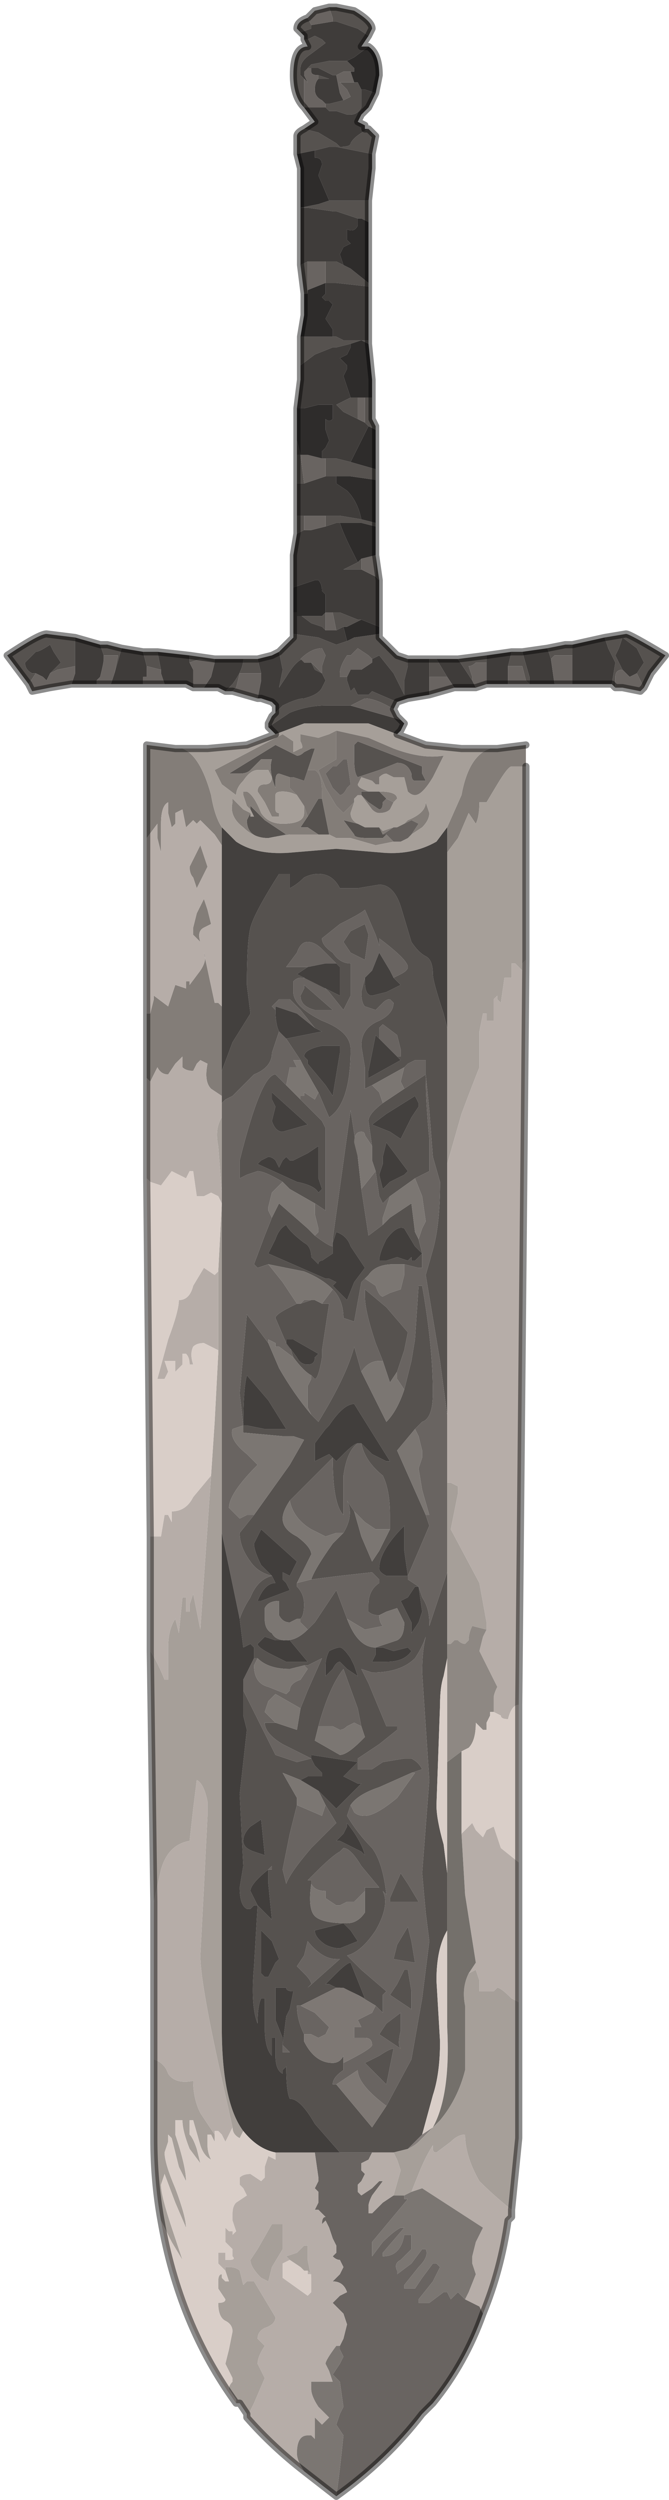 <?xml version="1.0" encoding="UTF-8" standalone="no"?>
<svg xmlns:xlink="http://www.w3.org/1999/xlink" height="34.9px" width="9.35px" xmlns="http://www.w3.org/2000/svg">
  <g transform="matrix(1.0, 0.0, 0.0, 1.0, 3.15, 17.15)">
    <path d="M1.45 -17.05 L1.55 -17.05 1.8 -17.0 Q2.05 -16.85 2.05 -16.75 L2.0 -16.65 1.85 -16.75 1.55 -16.85 1.5 -16.85 1.5 -16.9 1.45 -17.05 M2.0 -15.35 L2.1 -15.25 2.05 -15.0 1.55 -15.1 1.45 -15.1 1.25 -15.05 1.0 -15.0 1.0 -15.25 Q1.0 -15.3 1.1 -15.35 L1.3 -15.3 1.55 -15.15 1.6 -15.1 Q1.75 -15.1 1.75 -15.15 1.8 -15.25 2.0 -15.35 L2.0 -15.35 M2.0 -14.35 L2.0 -14.05 1.9 -14.1 1.85 -14.1 1.55 -14.2 1.5 -14.2 1.15 -14.25 1.05 -14.25 1.3 -14.3 1.45 -14.35 1.55 -14.35 1.8 -14.35 2.0 -14.35 M2.0 -13.2 L2.0 -13.15 1.55 -13.2 1.55 -13.2 1.4 -13.2 1.4 -13.2 1.4 -13.5 1.55 -13.5 1.65 -13.45 1.75 -13.4 2.0 -13.2 M2.0 -12.4 L2.0 -12.35 1.9 -12.4 1.75 -12.35 1.55 -12.3 1.5 -12.3 1.25 -12.2 1.05 -12.05 1.05 -12.45 1.2 -12.45 1.5 -12.45 1.55 -12.45 1.65 -12.4 1.7 -12.4 2.0 -12.4 M2.05 -11.6 L2.05 -11.3 2.1 -11.2 2.1 -11.15 2.0 -11.2 1.95 -11.25 1.95 -11.6 2.0 -11.6 2.05 -11.6 M2.1 -10.6 L2.1 -10.45 1.75 -10.5 1.7 -10.5 1.55 -10.5 1.4 -10.5 1.4 -10.75 1.55 -10.75 1.75 -10.7 1.75 -10.7 2.1 -10.6 M2.1 -9.85 L2.1 -9.8 1.9 -9.85 1.85 -9.85 1.6 -9.85 1.55 -9.85 1.4 -9.8 1.4 -9.95 1.55 -9.95 1.55 -9.95 1.6 -9.95 1.9 -9.9 2.1 -9.85 M2.1 -9.4 L2.1 -9.4 2.15 -9.05 2.1 -9.1 2.1 -9.4 2.1 -9.4 M2.15 -8.25 L2.25 -8.15 2.4 -8.0 2.55 -7.95 2.55 -7.85 2.5 -7.65 2.5 -7.45 2.35 -7.75 2.15 -8.0 2.05 -7.95 2.0 -8.0 1.85 -8.1 1.75 -8.0 1.7 -8.0 Q1.6 -7.85 1.6 -7.75 L1.6 -7.7 1.65 -7.7 1.7 -7.7 1.7 -7.65 1.75 -7.5 1.75 -7.5 1.8 -7.55 1.85 -7.45 Q1.85 -7.45 1.9 -7.45 1.95 -7.45 2.0 -7.45 L2.05 -7.5 2.4 -7.35 2.35 -7.25 2.35 -7.25 Q2.1 -7.4 1.95 -7.4 L1.85 -7.35 1.75 -7.3 1.6 -7.3 1.55 -7.3 1.4 -7.3 Q1.15 -7.3 0.9 -7.2 L0.6 -7.0 0.6 -7.05 0.65 -7.15 0.7 -7.2 0.8 -7.3 Q1.0 -7.4 1.1 -7.4 1.3 -7.45 1.35 -7.55 L1.4 -7.65 1.35 -7.75 1.25 -7.8 1.2 -7.9 1.35 -7.75 1.35 -7.85 1.4 -8.0 1.35 -8.1 Q1.2 -8.1 1.05 -7.95 L1.1 -7.9 1.1 -7.95 Q1.0 -7.95 0.85 -7.7 L0.75 -7.55 0.8 -7.8 0.75 -8.05 0.85 -8.15 0.95 -8.25 0.95 -8.3 1.3 -8.25 1.55 -8.15 1.7 -8.2 1.8 -8.25 2.15 -8.3 2.15 -8.25 M2.85 -7.95 L2.9 -7.95 2.95 -7.95 3.1 -7.7 3.1 -7.7 2.85 -7.7 2.85 -7.95 M3.25 -7.95 L3.65 -8.0 3.65 -7.9 3.6 -7.9 3.5 -7.9 Q3.45 -7.85 3.4 -7.85 L3.45 -7.7 3.45 -7.65 3.25 -7.95 M4.0 -8.05 L4.15 -8.05 4.25 -7.7 4.25 -7.6 4.2 -7.65 4.15 -7.85 3.95 -7.85 4.0 -8.05 M4.5 -8.1 L4.75 -8.15 4.85 -8.15 4.85 -7.6 4.85 -8.0 4.6 -8.0 4.55 -7.95 4.5 -8.1 M5.3 -8.25 L5.6 -8.3 Q5.65 -8.3 6.15 -8.0 L5.95 -7.75 5.85 -7.55 5.8 -7.65 5.75 -7.75 5.85 -7.9 5.75 -8.1 5.55 -8.25 5.5 -8.1 5.45 -8.0 5.55 -7.8 Q5.45 -7.8 5.45 -7.7 L5.45 -7.55 5.4 -7.6 5.45 -7.9 5.35 -8.1 5.3 -8.25 M4.85 -7.6 L4.85 -7.6 M4.25 -7.6 L4.25 -7.6 M2.85 -7.45 L2.85 -7.45 2.85 -7.55 2.85 -7.45 M0.1 -7.5 L0.0 -7.5 0.1 -7.6 Q0.25 -7.8 0.25 -7.95 L0.45 -7.95 0.5 -7.75 0.2 -7.75 0.15 -7.55 0.1 -7.5 M-1.8 -7.6 L-1.8 -7.6 -1.8 -7.65 -1.8 -7.6 M-2.75 -7.6 L-3.05 -8.0 Q-2.6 -8.3 -2.5 -8.3 L-2.1 -8.25 -2.1 -7.85 -2.35 -7.8 -2.45 -7.75 -2.4 -7.8 -2.3 -7.9 -2.4 -8.05 -2.45 -8.15 Q-2.6 -8.05 -2.65 -8.05 L-2.8 -7.9 Q-2.8 -7.8 -2.7 -7.75 L-2.65 -7.75 -2.75 -7.6 M-1.75 -8.15 L-1.65 -8.15 -1.45 -8.1 -1.55 -7.75 -1.5 -8.0 -1.7 -8.0 -1.75 -8.15 M-1.15 -8.05 L-0.95 -8.05 -0.9 -7.8 -1.1 -7.85 -1.1 -7.75 -1.1 -7.85 -1.15 -8.05 M-0.5 -8.0 L-0.15 -7.95 -0.15 -7.9 -0.35 -7.95 -0.5 -7.9 -0.5 -8.0 M1.0 -9.7 L1.0 -9.95 1.1 -9.95 1.1 -9.75 1.0 -9.7 M1.0 -10.4 L1.0 -10.8 1.05 -10.8 1.1 -10.4 1.0 -10.4 M1.1 -13.05 L1.05 -13.45 1.15 -13.5 1.15 -13.1 1.15 -13.05 1.1 -13.05 M1.1 -15.65 Q0.95 -15.8 0.95 -16.1 0.95 -16.5 1.15 -16.5 L1.1 -16.6 1.15 -16.6 1.25 -16.65 1.25 -16.65 1.35 -16.6 1.4 -16.55 1.2 -16.4 Q1.05 -16.3 1.05 -16.2 L1.05 -16.1 1.1 -16.05 1.1 -15.65 1.1 -15.65 M1.05 -16.7 L1.0 -16.75 Q1.0 -16.85 1.15 -16.9 L1.2 -16.8 1.2 -16.75 1.05 -16.7 M1.15 -16.2 L1.1 -16.15 1.1 -16.1 1.15 -16.2 1.2 -16.25 1.45 -16.3 1.55 -16.3 1.65 -16.3 1.7 -16.3 1.8 -16.2 1.8 -16.15 1.75 -16.15 1.75 -16.15 1.65 -16.15 1.55 -16.1 1.55 -16.1 1.5 -16.1 1.3 -16.2 1.2 -16.2 1.15 -16.2 M1.4 -15.65 L1.4 -15.7 1.45 -15.7 1.65 -15.75 1.75 -15.8 1.7 -15.9 1.6 -16.0 1.7 -16.0 1.75 -16.0 1.8 -16.0 1.85 -16.0 1.9 -15.9 1.9 -15.65 Q1.85 -15.55 1.75 -15.55 L1.7 -15.55 1.55 -15.6 1.45 -15.6 1.4 -15.65 M1.3 -16.05 L1.3 -16.1 1.3 -16.1 1.45 -16.05 1.3 -16.05 M1.85 -11.6 L1.85 -11.3 1.65 -11.4 1.55 -11.5 1.5 -11.5 1.55 -11.5 1.55 -11.5 1.75 -11.6 1.85 -11.6 M1.9 -9.2 L1.85 -9.2 1.85 -9.2 1.65 -9.2 1.85 -9.3 1.9 -9.35 1.9 -9.2 M1.4 -8.6 L1.4 -8.6 1.4 -8.35 1.35 -8.4 1.2 -8.45 1.0 -8.6 1.0 -8.55 1.15 -8.55 1.35 -8.55 1.4 -8.6 M1.5 -8.6 L1.55 -8.6 1.55 -8.6 1.6 -8.6 1.85 -8.5 1.9 -8.5 1.7 -8.4 1.65 -8.4 1.55 -8.35 1.55 -8.35 1.5 -8.6 M2.0 -6.1 L2.15 -6.1 2.25 -6.0 2.25 -6.0 2.2 -5.95 Q2.2 -5.85 2.15 -5.85 L2.0 -5.95 1.9 -6.05 1.9 -6.1 2.0 -6.1 M1.85 -5.65 L1.95 -5.6 2.15 -5.6 2.2 -5.5 2.25 -5.5 2.2 -5.45 2.0 -5.45 Q1.8 -5.45 1.8 -5.5 L1.65 -5.7 1.65 -5.7 1.85 -5.65 M1.45 -5.5 L1.4 -5.5 1.3 -5.5 1.3 -5.5 1.15 -5.6 1.05 -5.6 1.15 -5.75 1.3 -6.0 1.35 -6.0 1.4 -5.75 1.45 -5.5 M0.35 -5.8 L0.35 -5.75 0.4 -5.75 0.35 -5.85 0.35 -5.9 0.55 -5.7 0.85 -5.5 0.6 -5.45 Q0.3 -5.45 0.3 -5.7 L0.35 -5.8 M0.9 -6.3 Q0.75 -6.35 0.75 -6.35 0.7 -6.35 0.7 -6.25 L0.7 -6.15 Q0.6 -6.4 0.65 -6.55 L0.5 -6.55 0.35 -6.4 Q0.3 -6.35 0.2 -6.35 L0.05 -6.35 0.7 -6.75 1.0 -6.6 Q1.05 -6.6 1.1 -6.65 L1.2 -6.7 1.25 -6.7 1.15 -6.4 1.15 -6.4 1.1 -6.25 0.95 -6.3 0.9 -6.3 M1.8 -6.7 L1.8 -6.75 1.85 -6.8 2.75 -6.45 Q2.75 -6.45 2.75 -6.35 L2.8 -6.25 2.65 -6.25 Q2.6 -6.25 2.6 -6.35 2.55 -6.5 2.4 -6.5 L2.15 -6.4 1.85 -6.3 Q1.8 -6.35 1.8 -6.55 L1.8 -6.7 M-0.05 -2.2 L0.1 -2.6 0.35 -3.0 0.3 -3.4 Q0.3 -4.0 0.35 -4.2 0.4 -4.4 0.75 -4.95 L0.9 -4.95 0.9 -4.75 Q1.0 -4.8 1.1 -4.9 1.2 -4.95 1.3 -4.95 1.5 -4.95 1.6 -4.75 L1.85 -4.75 2.15 -4.8 Q2.35 -4.8 2.45 -4.5 L2.6 -4.0 Q2.7 -3.85 2.8 -3.8 2.9 -3.75 2.9 -3.55 2.9 -3.45 3.05 -3.0 L3.1 -2.8 3.1 -0.9 3.1 2.6 3.0 1.85 2.8 0.65 2.9 0.3 Q3.0 -0.05 3.0 -0.65 L2.9 -1.0 2.85 -1.65 2.8 -2.15 Q2.8 -1.75 2.85 -1.25 L2.85 -0.8 2.65 -0.7 2.3 -0.45 2.2 -0.35 2.15 -0.45 2.1 -0.8 2.05 -0.95 2.05 -1.15 2.0 -1.5 Q2.0 -1.6 2.2 -1.75 L2.5 -1.95 2.8 -2.15 2.8 -2.35 2.65 -2.35 2.55 -2.3 2.5 -2.25 2.05 -2.0 1.95 -1.95 1.95 -2.25 1.9 -2.55 Q1.9 -2.8 2.15 -2.9 2.35 -3.0 2.35 -3.15 L2.3 -3.2 Q2.25 -3.2 2.2 -3.15 L2.1 -3.05 1.95 -3.1 Q1.9 -3.15 1.9 -3.3 L1.95 -3.5 1.95 -3.45 Q1.95 -3.25 2.05 -3.25 L2.25 -3.3 2.45 -3.4 2.35 -3.5 2.45 -3.55 Q2.55 -3.6 2.55 -3.65 2.55 -3.75 2.15 -4.05 L2.15 -4.0 2.15 -3.95 2.1 -4.1 1.95 -4.45 Q1.9 -4.4 1.6 -4.25 L1.35 -4.05 Q1.35 -3.95 1.5 -3.85 1.6 -3.7 1.75 -3.7 L1.75 -3.65 1.75 -3.25 1.65 -3.05 1.45 -3.3 Q1.25 -3.5 1.05 -3.5 1.0 -3.5 0.95 -3.45 0.95 -3.4 0.95 -3.3 0.95 -3.1 1.35 -2.9 1.75 -2.75 1.75 -2.5 1.75 -1.75 1.45 -1.55 L1.3 -1.9 1.1 -2.25 1.05 -2.35 0.85 -2.65 0.85 -2.65 1.1 -2.7 1.35 -2.75 1.35 -2.75 1.25 -2.8 1.05 -3.05 0.9 -3.2 0.75 -3.2 0.65 -3.1 0.7 -3.05 Q0.7 -2.85 0.75 -2.75 L0.75 -2.75 0.65 -2.45 Q0.65 -2.25 0.4 -2.15 0.3 -2.05 0.1 -1.85 L0.0 -1.8 -0.05 -1.75 -0.05 -1.85 -0.05 -2.2 M2.15 -3.85 L2.15 -3.85 2.15 -3.85 M2.4 -2.4 L2.45 -2.4 2.45 -2.5 2.4 -2.7 2.2 -2.85 2.15 -2.8 2.15 -2.65 2.1 -2.7 2.0 -2.2 2.0 -2.1 2.45 -2.35 2.4 -2.4 M1.55 -3.7 L1.35 -3.9 Q1.25 -4.0 1.15 -4.0 1.05 -4.0 1.0 -3.85 L0.85 -3.65 0.9 -3.65 0.9 -3.65 1.15 -3.65 1.15 -3.65 1.0 -3.55 1.6 -3.25 1.6 -3.25 1.6 -3.65 1.55 -3.7 1.55 -3.7 M1.75 -3.85 L1.65 -4.0 1.75 -4.15 1.95 -4.25 2.0 -4.1 1.95 -3.75 Q1.85 -3.8 1.75 -3.85 M1.1 -3.35 L1.1 -3.4 1.5 -3.05 1.25 -3.05 Q1.05 -3.1 1.05 -3.25 L1.1 -3.35 M1.6 -2.55 L1.35 -2.55 Q1.1 -2.5 1.1 -2.4 L1.15 -2.35 1.15 -2.3 1.4 -2.0 1.5 -1.85 1.6 -2.45 1.6 -2.55 M1.05 -1.8 L1.35 -1.5 1.4 -1.4 1.4 -0.25 1.25 -0.35 0.9 -0.55 0.8 -0.65 Q0.55 -0.8 0.45 -0.8 L0.3 -0.75 0.2 -0.7 0.2 -0.95 Q0.5 -2.15 0.7 -2.15 L0.85 -2.0 1.05 -1.8 M1.25 0.1 Q1.45 0.25 1.5 0.25 L1.5 0.15 1.75 -1.65 1.85 -1.0 1.9 -0.55 2.0 0.1 2.2 -0.05 2.3 -0.15 2.6 -0.35 2.65 0.05 2.7 0.15 2.75 0.35 2.75 0.55 2.7 0.55 2.5 0.5 2.35 0.5 Q2.1 0.5 2.0 0.65 L1.95 0.7 1.9 0.75 1.8 1.3 1.65 1.25 Q1.65 1.0 1.5 0.85 1.35 0.7 1.1 0.6 L0.6 0.5 0.45 0.55 0.4 0.5 0.55 0.1 0.65 -0.15 0.75 -0.35 1.15 0.0 1.25 0.1 M0.65 -1.5 Q0.7 -1.35 0.8 -1.35 L1.15 -1.45 0.65 -1.9 0.65 -1.8 0.7 -1.7 0.65 -1.5 M0.95 -0.95 L0.9 -0.95 0.85 -1.0 0.8 -0.95 0.75 -0.85 0.7 -0.95 Q0.65 -1.0 0.6 -1.0 L0.5 -0.95 0.45 -0.9 1.0 -0.65 Q1.25 -0.6 1.3 -0.5 L1.3 -0.5 1.35 -0.55 1.3 -0.7 1.3 -0.85 1.3 -1.15 1.15 -1.05 0.95 -0.95 M2.05 -1.45 L2.3 -1.35 2.45 -1.25 2.6 -1.55 2.7 -1.7 2.7 -1.75 2.65 -1.85 2.25 -1.6 2.05 -1.45 M2.4 -0.7 L2.5 -0.75 2.55 -0.8 2.25 -1.2 2.2 -1.0 2.2 -0.9 2.15 -0.75 2.2 -0.55 2.2 -0.55 2.3 -0.65 2.4 -0.7 M1.35 1.05 L1.45 1.05 1.35 1.7 1.35 1.8 Q1.3 2.1 1.25 2.1 L1.2 2.05 Q1.1 2.0 0.95 1.8 L0.9 1.65 0.85 1.6 1.0 1.8 Q1.05 1.9 1.15 1.9 1.25 1.9 1.25 1.8 L1.3 1.75 0.95 1.55 0.9 1.55 0.85 1.55 0.85 1.6 0.7 1.25 Q0.7 1.2 0.9 1.1 L1.0 1.05 1.05 1.05 1.2 1.0 1.25 1.0 1.35 1.05 M1.2 2.6 L1.3 2.7 Q1.7 2.05 1.8 1.65 L1.9 2.0 2.25 2.7 Q2.4 2.55 2.5 2.25 L2.6 1.85 2.65 1.55 2.7 0.8 2.75 0.8 Q2.9 1.65 2.9 2.3 2.9 2.65 2.75 2.7 L2.65 2.8 2.4 3.1 2.8 4.0 2.85 4.15 2.55 4.85 2.55 4.9 2.7 5.0 2.75 5.15 Q2.85 5.3 2.85 5.5 L2.85 5.55 3.1 4.8 3.1 5.8 3.1 6.0 3.05 6.25 Q3.0 6.4 3.0 6.65 L2.95 8.05 Q2.95 8.25 3.05 8.6 L3.1 9.0 3.1 9.8 Q2.95 10.05 2.95 10.5 L3.0 11.35 Q3.0 11.8 2.9 12.1 L2.75 12.65 2.55 12.85 2.35 12.9 2.3 12.9 2.05 12.9 1.6 12.9 1.25 12.5 Q1.05 12.15 0.9 12.15 0.85 12.05 0.85 11.7 L0.8 11.75 0.8 11.8 Q0.7 11.75 0.7 11.55 L0.7 11.3 0.65 11.3 0.65 11.55 Q0.55 11.45 0.55 11.15 L0.55 10.75 0.5 10.75 Q0.45 10.85 0.45 11.1 0.35 10.85 0.4 10.3 L0.45 9.45 0.4 9.45 0.35 9.5 Q0.3 9.5 0.3 9.5 0.2 9.45 0.2 9.2 L0.25 8.9 0.2 7.9 0.25 7.45 0.3 7.0 0.25 6.8 0.25 6.45 0.6 7.15 0.7 7.35 1.0 7.45 1.2 7.4 0.8 7.2 Q0.55 7.05 0.55 6.9 L0.7 6.9 Q0.85 6.95 1.0 7.0 L1.05 6.7 1.15 6.45 1.35 6.0 1.25 6.05 1.15 6.1 1.1 6.1 0.9 6.15 Q0.6 6.15 0.45 6.0 L0.4 6.0 0.4 5.85 0.35 5.8 0.25 5.85 0.2 5.45 Q0.25 5.3 0.35 5.15 0.45 4.9 0.65 4.85 0.45 4.8 0.35 4.65 0.2 4.45 0.2 4.25 L0.4 4.0 0.9 3.3 1.1 2.95 0.95 2.9 0.8 2.9 0.25 2.85 0.25 2.75 0.2 2.3 0.25 1.75 0.3 1.2 0.6 1.6 0.75 1.95 Q0.95 2.3 1.2 2.6 M2.2 1.85 L2.1 1.6 Q1.95 1.15 1.95 0.95 L1.95 0.85 2.25 1.1 2.55 1.45 2.5 1.7 2.4 2.0 2.3 2.15 2.2 1.85 M2.75 0.35 L2.65 0.25 2.5 0.0 Q2.4 -0.05 2.25 0.15 2.15 0.35 2.15 0.45 L2.25 0.45 2.4 0.4 2.55 0.45 2.6 0.4 2.6 0.45 2.65 0.45 2.75 0.35 M1.75 0.25 Q1.7 0.1 1.55 0.05 L1.5 0.2 1.5 0.35 1.35 0.45 Q1.3 0.45 1.3 0.5 L1.2 0.4 Q1.2 0.25 1.1 0.2 0.9 0.05 0.85 -0.05 0.75 0.0 0.7 0.15 L0.6 0.35 1.4 0.7 1.45 0.7 1.55 0.75 1.5 0.8 1.7 1.0 1.8 0.75 1.95 0.55 Q1.85 0.4 1.75 0.25 M0.3 2.05 Q0.25 2.25 0.25 2.75 L0.3 2.75 0.55 2.8 0.85 2.8 0.6 2.4 0.3 2.05 M1.5 3.2 L1.55 3.25 1.65 3.15 Q1.8 3.0 1.85 3.0 1.7 3.1 1.65 3.45 L1.65 4.0 Q1.5 3.85 1.5 3.2 L1.3 3.4 1.1 3.6 0.9 3.8 Q0.8 3.95 0.8 4.05 0.8 4.2 1.0 4.3 1.2 4.45 1.2 4.55 L1.1 4.75 1.05 4.85 1.0 4.95 1.0 5.0 Q1.1 5.1 1.1 5.25 1.1 5.4 1.05 5.45 L1.0 5.45 0.9 5.5 Q0.8 5.5 0.75 5.4 L0.75 5.2 Q0.6 5.2 0.55 5.3 L0.55 5.45 Q0.55 5.6 0.65 5.65 0.7 5.75 0.85 5.75 1.0 5.75 1.15 5.6 L1.25 5.5 1.55 5.05 1.7 5.45 Q1.85 5.85 2.1 5.85 L2.4 5.75 Q2.5 5.7 2.5 5.5 L2.4 5.3 2.25 5.35 2.15 5.4 Q2.05 5.4 2.0 5.35 L2.0 5.25 Q2.0 5.05 2.15 4.95 L2.15 4.9 2.05 4.8 1.6 4.85 1.2 4.9 Q1.25 4.75 1.5 4.4 L1.65 4.25 Q1.8 4.0 1.7 3.8 L1.8 3.95 1.9 4.3 2.05 4.65 2.15 4.5 2.3 4.2 2.3 4.0 Q2.3 3.65 2.2 3.45 1.95 3.25 1.9 3.0 L2.05 3.15 2.25 3.25 2.3 3.25 1.8 2.45 Q1.65 2.45 1.45 2.75 L1.4 2.8 1.25 3.0 1.25 3.2 1.25 3.25 1.45 3.15 1.5 3.2 M0.65 4.85 L0.7 4.95 Q0.55 4.95 0.45 5.2 L0.5 5.2 0.9 5.05 0.85 4.95 0.8 4.9 0.8 4.8 0.9 4.85 1.0 4.65 0.5 4.2 0.45 4.3 0.4 4.4 Q0.4 4.5 0.5 4.7 L0.65 4.85 M2.15 4.75 Q2.15 4.8 2.25 4.85 L2.55 4.85 2.5 4.5 2.5 4.15 Q2.15 4.5 2.15 4.75 M2.65 5.0 L2.55 5.15 2.45 5.2 2.6 5.5 2.6 5.65 2.7 5.5 2.75 5.35 2.7 5.0 2.65 5.0 M2.25 6.05 Q2.5 6.05 2.6 5.9 L2.55 5.85 2.35 5.9 2.2 5.85 2.1 5.85 2.1 5.95 2.05 6.05 2.25 6.05 M2.25 12.25 L2.6 11.6 2.75 10.75 2.85 9.95 2.8 9.55 2.75 9.0 2.85 7.7 2.75 6.2 Q2.75 5.9 2.8 5.7 2.75 5.85 2.65 6.0 2.45 6.2 2.05 6.2 L1.9 6.15 2.0 6.35 2.25 6.95 2.4 6.95 2.4 7.0 2.15 7.2 1.85 7.4 1.85 7.55 2.05 7.55 2.2 7.45 2.5 7.4 2.6 7.4 Q2.7 7.45 2.75 7.55 L2.6 7.6 2.15 7.8 Q1.85 7.9 1.75 8.05 L1.7 8.2 Q1.85 8.45 2.05 8.65 2.2 8.85 2.25 9.3 L2.2 9.25 Q2.3 9.45 2.1 9.8 1.9 10.1 1.7 10.15 L1.9 10.35 2.25 10.65 2.2 10.7 2.2 10.85 2.2 10.95 2.1 10.85 1.85 10.7 1.95 10.75 1.85 10.5 1.75 10.25 Q1.7 10.25 1.55 10.4 L1.4 10.55 1.45 10.55 1.55 10.6 1.25 10.75 1.05 10.85 1.0 10.85 Q1.0 11.05 1.1 11.25 L1.1 11.35 Q1.25 11.65 1.5 11.65 1.6 11.65 1.65 11.55 L1.65 11.65 1.65 11.75 Q1.5 11.85 1.5 11.95 L1.55 11.95 2.05 12.55 2.25 12.25 M1.05 6.05 L1.1 6.05 1.15 6.05 0.9 5.75 0.7 5.75 0.55 5.7 0.5 5.75 0.45 5.8 Q0.45 5.85 0.65 5.95 L0.85 6.05 1.05 6.05 M1.4 6.1 L1.4 6.25 1.5 6.15 Q1.55 6.05 1.6 6.05 L1.7 6.15 1.85 6.25 1.8 6.1 1.75 6.0 Q1.65 5.85 1.6 5.85 1.55 5.85 1.45 5.9 1.4 6.0 1.4 6.1 M1.3 6.95 L1.25 7.15 1.6 7.35 Q1.7 7.35 1.9 7.15 L1.95 7.1 1.9 6.95 1.85 6.7 1.65 6.15 Q1.45 6.4 1.3 6.95 M1.3 7.85 L1.35 7.9 1.55 8.1 1.7 7.95 1.9 7.75 1.85 7.75 1.75 7.7 Q1.65 7.65 1.65 7.65 L1.85 7.45 1.2 7.35 1.2 7.4 1.25 7.5 1.35 7.6 1.35 7.65 1.15 7.65 1.05 7.7 0.8 7.6 1.0 7.95 1.0 8.05 0.9 8.45 0.8 8.95 0.85 9.15 Q0.9 9.0 1.2 8.65 L1.55 8.3 1.4 8.05 1.3 7.85 M0.35 8.35 Q0.25 8.45 0.25 8.55 0.25 8.65 0.4 8.7 L0.55 8.75 0.5 8.25 0.35 8.35 M1.7 8.35 L1.65 8.45 1.55 8.55 1.6 8.55 1.9 8.7 1.95 8.75 Q1.9 8.55 1.7 8.3 L1.7 8.35 M0.6 8.95 L0.65 8.95 0.65 8.9 0.6 8.95 Q0.35 9.15 0.35 9.25 L0.45 9.45 0.6 9.6 0.65 9.65 0.6 9.15 0.6 8.95 M1.95 9.25 L1.95 9.2 2.15 9.2 1.9 8.9 Q1.75 8.65 1.65 8.65 L1.6 8.7 Q1.5 8.75 1.25 9.0 L1.15 9.1 1.2 9.1 1.2 9.15 Q1.15 9.5 1.25 9.6 1.35 9.7 1.7 9.7 1.85 9.7 1.95 9.55 L1.95 9.25 M1.75 9.8 L1.65 9.7 1.25 9.8 Q1.25 9.9 1.4 10.0 1.5 10.05 1.6 10.05 L1.85 9.95 1.75 9.8 M2.7 9.4 L2.3 9.4 2.3 9.35 2.45 9.0 2.55 9.15 2.7 9.4 M2.65 10.25 L2.35 10.2 2.4 10.0 2.55 9.75 2.6 9.95 2.65 10.25 M2.4 10.55 L2.5 10.35 2.55 10.35 2.6 10.65 2.6 10.9 2.3 10.7 2.4 10.55 M2.45 10.95 L2.45 11.2 Q2.4 11.4 2.45 11.45 L2.15 11.25 2.25 11.1 2.45 10.95 M2.35 11.45 L2.3 11.7 2.25 11.95 1.95 11.65 2.15 11.55 Q2.3 11.45 2.35 11.45 M1.55 10.2 Q1.35 10.2 1.15 9.95 L1.1 10.15 1.0 10.3 1.1 10.4 Q1.2 10.5 1.2 10.55 L1.15 10.6 1.6 10.2 1.55 10.2 M0.7 10.25 L0.75 10.2 0.65 9.95 0.5 9.8 0.5 10.4 0.55 10.45 0.6 10.45 0.7 10.25 M0.7 11.05 L0.8 11.3 0.8 11.4 0.85 11.0 0.9 10.9 0.95 10.65 Q0.85 10.65 0.85 10.6 L0.7 10.6 0.7 11.05 M0.9 11.5 L0.8 11.4 0.8 11.5 0.9 11.5" fill="#56524f" fill-rule="evenodd" stroke="none"/>
    <path d="M2.0 -16.65 L2.0 -16.65 1.9 -16.5 2.0 -16.5 1.8 -16.35 1.7 -16.3 1.65 -16.3 1.55 -16.3 1.45 -16.3 1.2 -16.25 1.15 -16.2 1.15 -16.2 1.1 -16.1 1.15 -16.0 1.1 -16.05 1.05 -16.1 1.05 -16.2 Q1.05 -16.3 1.2 -16.4 L1.4 -16.55 1.35 -16.6 1.25 -16.65 1.25 -16.65 1.15 -16.6 1.1 -16.6 1.1 -16.65 1.05 -16.7 1.2 -16.75 1.2 -16.8 1.5 -16.85 1.55 -16.85 1.85 -16.75 2.0 -16.65 M2.1 -15.85 L2.0 -15.65 1.9 -15.55 1.85 -15.45 1.95 -15.4 1.95 -15.35 2.0 -15.35 2.0 -15.35 Q1.8 -15.25 1.75 -15.15 1.75 -15.1 1.6 -15.1 L1.55 -15.15 1.3 -15.3 1.1 -15.35 1.1 -15.35 1.25 -15.45 1.1 -15.65 1.1 -15.65 1.15 -15.65 1.4 -15.65 1.45 -15.6 1.55 -15.6 1.7 -15.55 1.75 -15.55 Q1.85 -15.55 1.9 -15.65 L1.9 -15.9 1.95 -15.9 2.1 -15.85 M2.05 -15.0 L2.05 -14.8 2.0 -14.35 1.8 -14.35 1.55 -14.35 1.45 -14.35 1.3 -14.7 1.35 -14.85 Q1.35 -14.95 1.25 -14.95 L1.25 -15.05 1.45 -15.1 1.55 -15.1 2.05 -15.0 M2.0 -13.15 L2.0 -12.4 1.7 -12.4 1.65 -12.4 1.55 -12.45 1.5 -12.45 1.5 -12.55 1.4 -12.7 1.45 -12.8 1.5 -12.9 1.45 -12.95 1.4 -12.95 1.35 -13.0 1.4 -13.05 1.4 -13.2 1.4 -13.2 1.55 -13.2 1.55 -13.2 2.0 -13.15 M2.15 -9.05 L2.15 -8.4 1.9 -8.5 1.85 -8.5 1.6 -8.6 1.55 -8.6 1.55 -8.6 1.5 -8.6 1.4 -8.6 1.4 -8.6 1.4 -8.85 1.35 -8.9 Q1.35 -9.0 1.3 -9.05 L1.25 -9.05 0.95 -8.95 0.95 -9.0 0.95 -9.4 1.0 -9.7 1.1 -9.75 1.2 -9.75 1.4 -9.8 1.55 -9.85 1.6 -9.85 Q1.65 -9.7 1.75 -9.5 L1.85 -9.3 1.65 -9.2 1.85 -9.2 1.85 -9.2 1.9 -9.2 2.1 -9.1 2.15 -9.05 M2.55 -7.95 L2.85 -7.95 2.85 -7.7 2.85 -7.55 2.85 -7.45 2.55 -7.4 2.55 -7.4 2.4 -7.35 2.05 -7.5 2.0 -7.45 Q1.95 -7.45 1.9 -7.45 1.85 -7.45 1.85 -7.45 L1.8 -7.55 1.75 -7.5 1.75 -7.5 1.7 -7.65 1.7 -7.7 1.75 -7.8 1.9 -7.8 2.05 -7.9 2.05 -7.95 2.15 -8.0 2.35 -7.75 2.5 -7.45 2.5 -7.65 2.55 -7.85 2.55 -7.95 M2.95 -7.95 L3.25 -7.95 3.45 -7.65 3.45 -7.65 3.5 -7.55 3.5 -7.55 3.25 -7.55 3.2 -7.55 3.1 -7.7 3.1 -7.7 2.95 -7.95 M3.65 -8.0 L4.0 -8.05 3.95 -7.85 3.95 -7.6 3.9 -7.6 3.75 -7.6 3.65 -7.6 3.65 -7.9 3.65 -8.0 M4.15 -8.05 L4.5 -8.1 4.55 -7.95 4.55 -7.95 4.6 -7.6 4.55 -7.6 4.35 -7.6 4.25 -7.6 4.25 -7.7 4.15 -8.05 M4.85 -8.15 L5.3 -8.25 5.35 -8.1 5.45 -7.9 5.4 -7.6 5.2 -7.6 4.85 -7.6 4.85 -8.15 M2.45 -7.1 L2.5 -7.05 2.45 -6.95 2.4 -6.9 2.0 -7.05 1.55 -7.05 1.55 -7.05 1.1 -7.05 0.7 -6.9 0.65 -6.95 0.6 -7.0 0.9 -7.2 Q1.15 -7.3 1.4 -7.3 L1.55 -7.3 1.6 -7.3 1.75 -7.3 2.45 -7.1 M0.7 -7.2 L0.7 -7.3 0.65 -7.35 0.5 -7.4 0.45 -7.4 0.5 -7.65 0.5 -7.75 0.45 -7.95 0.65 -8.0 0.75 -8.05 0.8 -7.8 0.75 -7.55 0.85 -7.7 Q1.0 -7.95 1.1 -7.95 L1.1 -7.9 1.2 -7.9 1.25 -7.8 1.35 -7.75 1.4 -7.65 1.35 -7.55 Q1.3 -7.45 1.1 -7.4 1.0 -7.4 0.8 -7.3 L0.7 -7.2 M0.0 -7.5 L-0.1 -7.55 -0.2 -7.55 -0.3 -7.55 -0.2 -7.7 -0.15 -7.9 -0.15 -7.95 0.2 -7.95 0.25 -7.95 Q0.25 -7.8 0.1 -7.6 L0.0 -7.5 M-0.45 -7.55 L-0.55 -7.6 -0.85 -7.6 -0.85 -7.6 -0.9 -7.75 -0.9 -7.8 -0.95 -8.05 -0.5 -8.0 -0.5 -7.9 -0.45 -7.8 -0.45 -7.55 M-1.15 -7.6 L-1.25 -7.6 -1.25 -7.6 -1.55 -7.6 -1.6 -7.6 -1.55 -7.75 -1.55 -7.75 -1.45 -8.1 -1.15 -8.05 -1.1 -7.85 -1.1 -7.75 -1.1 -7.7 -1.15 -7.7 -1.15 -7.6 M-1.8 -7.6 L-2.1 -7.6 -2.1 -7.6 -2.15 -7.6 -2.1 -7.75 -2.1 -7.85 -2.1 -8.25 -1.75 -8.15 -1.7 -8.0 -1.7 -7.95 Q-1.7 -7.9 -1.75 -7.7 L-1.8 -7.65 -1.8 -7.6 M0.95 -8.25 L0.95 -8.6 1.0 -8.6 1.2 -8.45 1.35 -8.4 1.4 -8.35 1.5 -8.35 1.55 -8.35 1.55 -8.35 1.65 -8.4 1.7 -8.2 1.55 -8.15 1.3 -8.25 0.95 -8.3 0.95 -8.25 M1.0 -9.95 L1.0 -10.4 1.1 -10.4 1.1 -10.4 1.4 -10.5 1.55 -10.5 1.55 -10.4 1.7 -10.3 Q1.85 -10.15 1.9 -9.9 L1.6 -9.95 1.55 -9.95 1.55 -9.95 1.4 -9.95 1.1 -9.95 1.0 -9.95 M1.0 -10.8 L1.0 -11.0 1.05 -10.8 1.0 -10.8 M1.0 -11.45 L1.05 -11.85 1.05 -12.05 1.25 -12.2 1.5 -12.3 1.55 -12.3 1.75 -12.35 1.75 -12.3 1.7 -12.2 1.6 -12.15 1.7 -12.05 1.7 -12.0 1.65 -11.9 1.75 -11.6 1.55 -11.5 1.55 -11.5 1.5 -11.5 1.55 -11.5 1.65 -11.4 1.85 -11.3 1.95 -11.25 2.0 -11.2 1.75 -10.7 1.75 -10.7 1.55 -10.75 1.4 -10.75 1.35 -10.75 1.35 -10.85 1.4 -10.9 1.45 -11.0 1.4 -11.15 1.4 -11.3 Q1.45 -11.25 1.5 -11.3 L1.5 -11.5 1.45 -11.5 1.3 -11.5 1.1 -11.45 1.0 -11.45 M1.05 -13.45 L1.05 -14.25 1.15 -14.25 1.5 -14.2 1.55 -14.2 1.85 -14.1 1.85 -14.0 Q1.8 -13.9 1.7 -13.95 L1.7 -13.9 1.7 -13.8 1.75 -13.75 1.65 -13.7 1.6 -13.6 1.65 -13.45 1.55 -13.5 1.4 -13.5 1.35 -13.5 1.15 -13.5 1.05 -13.45 M1.4 -15.7 L1.35 -15.75 Q1.25 -15.8 1.25 -15.9 1.25 -16.0 1.3 -16.05 L1.3 -16.05 1.45 -16.05 1.3 -16.1 1.3 -16.1 Q1.2 -16.1 1.2 -16.15 L1.2 -16.2 1.3 -16.2 1.5 -16.1 1.55 -16.1 1.55 -16.1 1.55 -16.1 1.6 -15.85 1.65 -15.75 1.45 -15.7 1.4 -15.7 M1.1 -15.65 L1.1 -15.65 M5.55 -7.8 L5.45 -8.0 5.5 -8.1 5.55 -8.25 5.75 -8.1 5.85 -7.9 5.75 -7.75 5.65 -7.7 5.55 -7.8 M1.4 -8.6 L1.4 -8.6 M-2.65 -7.75 L-2.7 -7.75 Q-2.8 -7.8 -2.8 -7.9 L-2.65 -8.05 Q-2.6 -8.05 -2.45 -8.15 L-2.4 -8.05 -2.3 -7.9 -2.4 -7.8 -2.45 -7.75 -2.5 -7.65 -2.55 -7.7 -2.65 -7.75" fill="#3f3c3a" fill-rule="evenodd" stroke="none"/>
    <path d="M5.85 -7.55 L5.8 -7.5 5.55 -7.55 5.45 -7.55 5.45 -7.7 Q5.45 -7.8 5.55 -7.8 L5.65 -7.7 5.75 -7.75 5.8 -7.65 5.85 -7.55 M4.85 -7.6 L4.6 -7.6 4.55 -7.95 4.55 -7.95 4.6 -8.0 4.85 -8.0 4.85 -7.6 M4.25 -7.6 L3.95 -7.6 3.95 -7.85 4.15 -7.85 4.2 -7.65 4.25 -7.6 M3.65 -7.6 L3.5 -7.55 3.45 -7.65 3.45 -7.65 3.45 -7.7 3.4 -7.85 Q3.45 -7.85 3.5 -7.9 L3.6 -7.9 3.65 -7.9 3.65 -7.6 M3.2 -7.55 L3.2 -7.55 2.85 -7.45 2.85 -7.55 2.85 -7.7 3.1 -7.7 3.2 -7.55 M2.35 -7.25 L2.4 -7.15 2.45 -7.1 1.75 -7.3 1.85 -7.35 1.95 -7.4 Q2.1 -7.4 2.35 -7.25 M3.6 15.15 Q3.35 15.85 2.9 16.4 L2.75 16.55 Q2.25 17.2 1.55 17.7 1.6 17.35 1.65 16.85 L1.55 16.7 1.6 16.55 1.65 16.45 1.6 16.1 1.55 16.05 1.5 16.0 1.6 15.85 1.65 15.75 1.6 15.65 1.6 15.6 1.65 15.5 1.7 15.3 1.65 15.15 1.5 15.0 1.6 14.9 1.7 14.85 Q1.65 14.7 1.5 14.7 L1.6 14.6 1.65 14.5 1.6 14.4 Q1.55 14.4 1.5 14.35 L1.55 14.3 1.55 14.2 1.5 14.1 1.45 13.95 1.4 13.85 1.35 13.9 Q1.35 13.8 1.4 13.8 L1.3 13.7 1.25 13.7 1.3 13.6 1.3 13.45 1.25 13.4 1.3 13.3 1.3 13.25 1.25 12.9 1.6 12.9 2.05 12.9 2.0 13.0 1.9 13.05 1.9 13.15 1.95 13.2 1.9 13.3 1.85 13.35 1.85 13.45 1.9 13.5 2.05 13.4 2.15 13.3 2.2 13.3 2.05 13.5 Q2.0 13.6 2.0 13.65 L2.0 13.75 2.05 13.75 2.2 13.6 2.35 13.5 2.4 13.5 2.5 13.5 2.5 13.55 2.55 13.55 2.3 13.85 2.05 14.15 2.05 14.35 2.2 14.15 Q2.35 14.0 2.45 13.95 L2.5 13.95 2.2 14.3 2.2 14.35 Q2.45 14.35 2.5 14.05 L2.6 14.05 2.6 14.25 2.45 14.4 Q2.35 14.45 2.4 14.55 L2.4 14.6 2.6 14.45 2.75 14.25 2.8 14.25 Q2.85 14.35 2.7 14.5 L2.5 14.75 2.5 14.8 2.65 14.8 2.75 14.65 2.9 14.45 2.95 14.45 3.0 14.5 2.9 14.7 2.7 14.95 2.7 15.0 2.85 15.0 3.05 14.85 3.1 14.85 3.15 14.95 3.25 14.85 3.35 14.95 3.55 15.05 3.6 15.15 M0.45 -7.4 L0.1 -7.5 0.15 -7.55 0.2 -7.75 0.5 -7.75 0.5 -7.65 0.45 -7.4 M-0.3 -7.55 L-0.45 -7.55 -0.45 -7.8 -0.5 -7.9 -0.35 -7.95 -0.15 -7.9 -0.2 -7.7 -0.3 -7.55 M-0.85 -7.6 L-1.15 -7.6 -1.15 -7.7 -1.1 -7.7 -1.1 -7.75 -1.1 -7.85 -0.9 -7.8 -0.9 -7.75 -0.85 -7.6 M-1.6 -7.6 L-1.8 -7.6 -1.8 -7.65 -1.75 -7.7 Q-1.7 -7.9 -1.7 -7.95 L-1.7 -8.0 -1.5 -8.0 -1.55 -7.75 -1.55 -7.75 -1.6 -7.6 M-2.15 -7.6 L-2.45 -7.55 -2.7 -7.5 -2.75 -7.6 -2.65 -7.75 -2.55 -7.7 -2.5 -7.65 -2.45 -7.75 -2.35 -7.8 -2.1 -7.85 -2.1 -7.75 -2.15 -7.6 M1.15 -16.9 L1.25 -17.0 1.45 -17.05 1.5 -16.9 1.5 -16.85 1.2 -16.8 1.15 -16.9 M1.1 -16.1 L1.1 -16.15 1.15 -16.2 1.2 -16.2 1.2 -16.15 Q1.2 -16.1 1.3 -16.1 L1.3 -16.05 1.3 -16.05 Q1.25 -16.0 1.25 -15.9 1.25 -15.8 1.35 -15.75 L1.4 -15.7 1.4 -15.65 1.15 -15.65 1.1 -15.65 1.1 -16.05 1.15 -16.0 1.1 -16.1 M1.15 -16.2 L1.15 -16.2 M1.55 -16.1 L1.65 -16.15 1.75 -16.15 1.8 -16.0 1.75 -16.0 1.7 -16.0 1.6 -16.0 1.7 -15.9 1.75 -15.8 1.65 -15.75 1.6 -15.85 1.55 -16.1 1.55 -16.1 M1.4 -13.5 L1.4 -13.2 1.15 -13.1 1.15 -13.5 1.35 -13.5 1.4 -13.5 M1.95 -11.6 L1.95 -11.25 1.85 -11.3 1.85 -11.6 1.95 -11.6 M1.4 -10.75 L1.4 -10.5 1.1 -10.4 1.1 -10.4 1.05 -10.8 1.15 -10.8 1.35 -10.75 1.4 -10.75 M1.1 -9.95 L1.4 -9.95 1.4 -9.8 1.2 -9.75 1.1 -9.75 1.1 -9.95 M2.1 -9.4 L2.1 -9.1 1.9 -9.2 1.9 -9.35 2.1 -9.4 M2.05 -7.95 L2.05 -7.9 1.9 -7.8 1.75 -7.8 1.7 -7.7 1.65 -7.7 1.6 -7.7 1.6 -7.75 Q1.6 -7.85 1.7 -8.0 L1.75 -8.0 1.85 -8.1 2.0 -8.0 2.05 -7.95 M1.4 -8.6 L1.5 -8.6 1.55 -8.35 1.5 -8.35 1.4 -8.35 1.4 -8.6 M1.1 -7.9 L1.05 -7.95 Q1.2 -8.1 1.35 -8.1 L1.4 -8.0 1.35 -7.85 1.35 -7.75 1.2 -7.9 1.1 -7.9 M-0.05 -1.75 L0.0 -1.8 0.1 -1.85 Q0.3 -2.05 0.4 -2.15 0.65 -2.25 0.65 -2.45 L0.75 -2.75 0.75 -2.75 0.85 -2.65 1.05 -2.35 0.95 -2.35 1.0 -2.25 0.9 -2.25 0.85 -2.0 0.7 -2.15 Q0.5 -2.15 0.2 -0.95 L0.2 -0.7 0.3 -0.75 0.45 -0.8 Q0.55 -0.8 0.8 -0.65 L0.65 -0.5 0.6 -0.3 0.6 -0.25 0.65 -0.15 0.55 0.1 0.4 0.5 0.45 0.55 0.6 0.5 0.8 0.75 1.0 1.05 0.9 1.1 Q0.7 1.2 0.7 1.25 L0.85 1.6 0.9 1.65 0.95 1.8 0.75 1.65 Q0.75 1.65 0.7 1.65 L0.7 1.6 0.6 1.55 0.6 1.6 0.3 1.2 0.25 1.75 0.2 2.3 0.25 2.75 0.1 2.8 Q0.05 2.95 0.3 3.15 L0.45 3.3 Q0.05 3.7 0.05 3.9 L0.1 3.95 0.2 4.05 0.3 4.0 0.4 4.0 0.2 4.25 Q0.2 4.45 0.35 4.65 0.45 4.8 0.65 4.85 0.45 4.9 0.35 5.15 0.25 5.3 0.2 5.45 L-0.05 4.25 -0.05 -1.55 -0.05 -1.75 M0.7 -3.05 L0.65 -3.1 0.75 -3.2 0.9 -3.2 1.05 -3.05 1.25 -2.8 1.0 -3.0 0.7 -3.1 0.7 -3.05 M1.3 -1.9 L1.45 -1.55 Q1.75 -1.75 1.75 -2.5 1.75 -2.75 1.35 -2.9 0.95 -3.1 0.95 -3.3 0.95 -3.4 0.95 -3.45 1.0 -3.5 1.05 -3.5 1.25 -3.5 1.45 -3.3 L1.65 -3.05 1.75 -3.25 1.75 -3.65 1.75 -3.7 Q1.6 -3.7 1.5 -3.85 1.35 -3.95 1.35 -4.05 L1.6 -4.25 Q1.9 -4.4 1.95 -4.45 L2.1 -4.1 2.15 -3.95 2.15 -4.0 2.15 -4.05 Q2.55 -3.75 2.55 -3.65 2.55 -3.6 2.45 -3.55 L2.35 -3.5 2.3 -3.6 2.15 -3.85 2.15 -3.85 2.05 -3.6 1.95 -3.5 1.9 -3.3 Q1.9 -3.15 1.95 -3.1 L2.1 -3.05 2.2 -3.15 Q2.25 -3.2 2.3 -3.2 L2.35 -3.15 Q2.35 -3.0 2.15 -2.9 1.9 -2.8 1.9 -2.55 L1.95 -2.25 1.95 -1.95 2.05 -2.0 2.15 -1.9 2.2 -1.75 Q2.0 -1.6 2.0 -1.5 L2.05 -1.15 1.95 -1.3 Q1.95 -1.35 1.9 -1.35 1.8 -1.35 1.8 -1.2 L1.85 -1.0 1.75 -1.65 1.5 0.15 1.5 0.25 Q1.45 0.25 1.25 0.1 L1.3 0.05 1.3 0.0 1.25 -0.2 1.25 -0.35 1.4 -0.25 1.4 -1.4 1.35 -1.5 1.05 -1.8 1.05 -1.85 1.1 -1.85 1.1 -1.9 1.25 -1.8 1.3 -1.9 1.3 -1.9 M2.55 -2.3 L2.65 -2.35 2.8 -2.35 2.8 -2.15 2.5 -1.95 2.45 -2.05 2.5 -2.25 2.55 -2.3 M2.1 -0.8 L2.15 -0.45 2.2 -0.35 2.3 -0.45 2.25 -0.3 2.2 -0.15 2.2 -0.05 2.0 0.1 1.9 -0.55 2.1 -0.8 M2.65 -0.7 L2.85 -0.8 2.85 -1.25 Q2.8 -1.75 2.8 -2.15 L2.85 -1.65 2.9 -1.0 3.0 -0.65 Q3.0 -0.05 2.9 0.3 L2.8 0.65 3.0 1.85 3.1 2.6 3.1 3.55 3.1 4.8 2.85 5.55 2.85 5.5 Q2.85 5.3 2.75 5.15 L2.7 5.0 2.55 4.9 2.55 4.85 2.85 4.15 2.8 4.0 2.85 4.0 2.75 3.65 2.7 3.35 2.75 3.2 2.75 3.1 2.7 2.9 2.65 2.8 2.75 2.7 Q2.9 2.65 2.9 2.3 2.9 1.65 2.75 0.8 L2.7 0.8 2.65 1.55 2.6 1.85 2.5 2.25 2.4 2.1 2.4 2.0 2.5 1.7 2.55 1.45 2.25 1.1 1.95 0.85 1.95 0.95 Q1.95 1.15 2.1 1.6 L2.2 1.85 2.15 1.85 Q2.0 1.85 1.9 2.0 L1.8 1.65 Q1.7 2.05 1.3 2.7 L1.2 2.6 1.15 2.5 1.15 2.3 Q1.15 2.25 1.15 2.2 L1.2 2.1 1.2 2.05 1.25 2.1 Q1.3 2.1 1.35 1.8 L1.35 1.7 1.45 1.05 1.35 1.05 1.5 0.85 Q1.65 1.0 1.65 1.25 L1.8 1.3 1.9 0.75 1.95 0.7 2.1 0.8 Q2.15 0.95 2.2 0.95 L2.3 0.9 2.45 0.85 2.5 0.65 2.5 0.5 2.7 0.55 2.75 0.55 2.75 0.35 2.7 0.15 2.75 0.0 2.8 -0.1 2.75 -0.45 2.65 -0.7 M2.15 -2.65 L2.15 -2.8 2.2 -2.85 2.4 -2.7 2.45 -2.5 2.45 -2.4 2.4 -2.4 2.15 -2.65 M1.15 -3.65 L0.9 -3.65 0.9 -3.65 0.85 -3.65 1.0 -3.85 Q1.05 -4.0 1.15 -4.0 1.25 -4.0 1.35 -3.9 L1.55 -3.7 1.4 -3.7 1.15 -3.65 M1.75 -3.85 Q1.85 -3.8 1.95 -3.75 L2.0 -4.1 1.95 -4.25 1.75 -4.15 1.65 -4.0 1.75 -3.85 M1.1 -3.35 L1.05 -3.25 Q1.05 -3.1 1.25 -3.05 L1.5 -3.05 1.1 -3.4 1.1 -3.35 M1.05 1.05 Q1.05 1.05 1.1 1.0 L1.2 1.0 1.05 1.05 M1.5 3.2 Q1.5 3.85 1.65 4.0 L1.65 3.45 Q1.7 3.1 1.85 3.0 L1.9 3.0 Q1.95 3.25 2.2 3.45 2.3 3.65 2.3 4.0 L2.3 4.2 2.1 4.2 1.95 4.1 1.8 3.95 1.7 3.8 Q1.8 4.0 1.65 4.25 L1.55 4.25 1.4 4.3 1.2 4.2 Q0.95 4.05 0.9 3.8 L1.1 3.6 1.3 3.4 1.5 3.2 M0.4 6.0 L0.45 6.0 0.4 6.1 Q0.4 6.35 0.6 6.4 L0.85 6.5 0.9 6.45 Q0.9 6.35 1.05 6.3 L1.15 6.15 1.1 6.1 1.15 6.1 1.25 6.05 1.35 6.0 1.15 6.45 1.05 6.7 0.7 6.5 0.6 6.6 0.55 6.75 0.7 6.9 0.55 6.9 Q0.55 7.05 0.8 7.2 L1.2 7.4 1.0 7.45 0.7 7.35 0.6 7.15 0.25 6.45 0.25 6.3 0.35 6.1 0.4 6.0 M1.0 4.95 L1.2 4.9 1.6 4.85 2.05 4.8 2.15 4.9 2.15 4.95 Q2.0 5.05 2.0 5.25 L2.0 5.35 Q2.05 5.4 2.15 5.4 2.15 5.5 2.2 5.55 L1.95 5.6 1.7 5.45 1.55 5.05 1.25 5.5 1.15 5.6 1.05 5.5 1.05 5.45 Q1.1 5.4 1.1 5.25 1.1 5.1 1.0 5.0 L1.0 4.95 M2.6 7.6 L2.75 7.55 Q2.7 7.45 2.6 7.4 L2.5 7.4 2.2 7.45 2.05 7.55 1.85 7.55 1.85 7.4 2.15 7.2 2.4 7.0 2.4 6.95 2.25 6.95 2.0 6.35 1.9 6.15 2.05 6.2 Q2.45 6.2 2.65 6.0 2.75 5.85 2.8 5.7 2.75 5.9 2.75 6.2 L2.85 7.7 2.75 9.0 2.8 9.55 2.85 9.95 2.75 10.75 2.6 11.6 2.25 12.25 Q1.85 11.95 1.85 11.75 L1.55 11.95 1.5 11.95 Q1.5 11.85 1.65 11.75 L1.65 11.65 Q2.05 11.45 2.05 11.4 2.05 11.3 1.95 11.3 L1.8 11.3 1.8 11.15 1.9 11.15 1.85 11.05 2.05 10.95 2.1 10.85 2.2 10.95 2.2 10.85 2.2 10.7 2.25 10.65 1.9 10.35 1.7 10.15 Q1.9 10.1 2.1 9.8 2.3 9.45 2.2 9.25 L2.25 9.3 Q2.2 8.85 2.05 8.65 1.85 8.45 1.7 8.2 L1.75 8.05 1.8 8.15 Q1.85 8.2 1.95 8.2 2.1 8.2 2.4 7.95 L2.65 7.6 2.6 7.6 M1.9 6.95 L1.8 6.9 1.7 6.95 Q1.65 7.0 1.6 7.0 L1.5 6.95 1.35 6.95 1.3 6.95 Q1.45 6.4 1.65 6.15 L1.85 6.7 1.9 6.95 M1.4 8.05 L1.55 8.3 1.2 8.65 Q0.9 9.0 0.85 9.15 L0.8 8.95 0.9 8.45 1.0 8.05 1.35 8.2 1.4 8.05 M0.6 8.95 L0.65 8.9 0.65 8.95 0.6 8.95 M1.2 9.15 L1.2 9.1 1.15 9.1 1.25 9.0 Q1.5 8.75 1.6 8.7 L1.65 8.65 Q1.75 8.65 1.9 8.9 L2.15 9.2 1.95 9.2 1.95 9.25 1.8 9.4 1.7 9.4 1.6 9.45 1.55 9.45 1.4 9.35 1.4 9.25 Q1.25 9.25 1.2 9.15 M2.7 9.4 L2.55 9.15 2.45 9.0 2.3 9.35 2.3 9.4 2.7 9.4 M2.35 11.45 Q2.3 11.45 2.15 11.55 L1.95 11.65 2.25 11.95 2.3 11.7 2.35 11.45 M2.45 10.95 L2.25 11.1 2.15 11.25 2.45 11.45 Q2.4 11.4 2.45 11.2 L2.45 10.95 M2.4 10.55 L2.3 10.7 2.6 10.9 2.6 10.65 2.55 10.35 2.5 10.35 2.4 10.55 M2.65 10.25 L2.6 9.95 2.55 9.75 2.4 10.0 2.35 10.2 2.65 10.25 M1.55 10.6 L1.6 10.6 Q1.65 10.6 1.85 10.7 L1.65 10.6 1.55 10.6 M1.05 10.85 L1.25 10.95 1.45 11.15 1.4 11.25 1.3 11.3 1.2 11.25 Q1.15 11.25 1.1 11.25 1.0 11.05 1.0 10.85 L1.05 10.85 M1.55 10.2 L1.6 10.2 1.15 10.6 1.2 10.55 Q1.2 10.5 1.1 10.4 L1.0 10.3 1.1 10.15 1.15 9.95 Q1.35 10.2 1.55 10.2 M0.9 11.5 L0.8 11.5 0.8 11.4 0.9 11.5" fill="#696461" fill-rule="evenodd" stroke="none"/>
    <path d="M2.0 -16.5 Q2.15 -16.4 2.15 -16.1 L2.1 -15.85 1.95 -15.9 1.9 -15.9 1.85 -16.0 1.8 -16.0 1.75 -16.15 1.75 -16.15 1.8 -16.15 1.8 -16.2 1.7 -16.3 1.8 -16.35 2.0 -16.5 M2.0 -14.05 L2.0 -13.2 1.75 -13.4 1.65 -13.45 1.6 -13.6 1.65 -13.7 1.75 -13.75 1.7 -13.8 1.7 -13.9 1.7 -13.95 Q1.8 -13.9 1.85 -14.0 L1.85 -14.1 1.9 -14.1 2.0 -14.05 M2.0 -12.35 L2.05 -11.85 2.05 -11.6 2.0 -11.6 1.95 -11.6 1.85 -11.6 1.75 -11.6 1.65 -11.9 1.7 -12.0 1.7 -12.05 1.6 -12.15 1.7 -12.2 1.75 -12.3 1.75 -12.35 1.9 -12.4 2.0 -12.35 M2.1 -11.15 L2.1 -10.6 1.75 -10.7 2.0 -11.2 2.1 -11.15 M2.1 -10.45 L2.1 -10.3 2.1 -9.85 1.9 -9.9 Q1.85 -10.15 1.7 -10.3 L1.55 -10.4 1.55 -10.5 1.7 -10.5 1.75 -10.5 2.1 -10.45 M2.1 -9.8 L2.1 -9.4 2.1 -9.4 1.9 -9.35 1.85 -9.3 1.75 -9.5 Q1.65 -9.7 1.6 -9.85 L1.85 -9.85 1.9 -9.85 2.1 -9.8 M2.15 -8.4 L2.15 -8.25 2.15 -8.3 1.8 -8.25 1.7 -8.2 1.65 -8.4 1.7 -8.4 1.9 -8.5 2.15 -8.4 M0.95 -8.6 L0.95 -9.0 0.95 -8.95 1.25 -9.05 1.3 -9.05 Q1.35 -9.0 1.35 -8.9 L1.4 -8.85 1.4 -8.6 1.4 -8.6 1.35 -8.55 1.15 -8.55 1.0 -8.55 1.0 -8.6 0.95 -8.6 M1.0 -11.0 L1.0 -11.45 1.1 -11.45 1.3 -11.5 1.45 -11.5 1.5 -11.5 1.5 -11.3 Q1.45 -11.25 1.4 -11.3 L1.4 -11.15 1.45 -11.0 1.4 -10.9 1.35 -10.85 1.35 -10.75 1.15 -10.8 1.05 -10.8 1.0 -11.0 M1.05 -12.45 L1.1 -12.75 1.1 -13.05 1.15 -13.05 1.15 -13.1 1.4 -13.2 1.4 -13.05 1.35 -13.0 1.4 -12.95 1.45 -12.95 1.5 -12.9 1.45 -12.8 1.4 -12.7 1.5 -12.55 1.5 -12.45 1.2 -12.45 1.05 -12.45 M1.05 -14.25 L1.05 -14.8 1.0 -15.0 1.25 -15.05 1.25 -14.95 Q1.35 -14.95 1.35 -14.85 L1.3 -14.7 1.45 -14.35 1.3 -14.3 1.05 -14.25" fill="#2e2c2b" fill-rule="evenodd" stroke="none"/>
    <path d="M3.7 -6.7 L3.8 -6.7 4.2 -6.75 4.2 -6.45 4.0 -6.45 Q3.95 -6.45 3.8 -6.2 L3.65 -5.95 3.6 -5.95 3.55 -5.95 Q3.55 -5.75 3.5 -5.65 L3.4 -5.8 3.25 -5.45 3.1 -5.25 3.1 -5.6 3.3 -6.05 Q3.4 -6.6 3.7 -6.7 M-1.1 -2.1 L-1.1 -3.0 -1.05 -3.0 -1.0 -3.2 -1.0 -3.25 -0.8 -3.1 -0.75 -3.25 -0.7 -3.4 -0.55 -3.35 -0.55 -3.45 -0.5 -3.45 -0.5 -3.4 -0.35 -3.6 Q-0.25 -3.75 -0.3 -3.85 L-0.3 -3.85 -0.15 -3.15 -0.1 -3.15 -0.05 -3.1 -0.05 -2.2 -0.05 -1.85 -0.2 -1.95 Q-0.3 -2.05 -0.25 -2.3 L-0.35 -2.35 -0.4 -2.3 -0.45 -2.2 Q-0.55 -2.2 -0.6 -2.25 L-0.6 -2.4 -0.7 -2.3 -0.8 -2.15 Q-0.9 -2.15 -0.95 -2.25 L-1.05 -2.05 -1.1 -2.1 M-1.1 -5.4 L-1.1 -6.75 -0.7 -6.7 -0.6 -6.7 Q-0.35 -6.6 -0.2 -6.05 -0.15 -5.75 -0.05 -5.6 L-0.05 -5.35 -0.15 -5.5 -0.35 -5.7 -0.35 -5.7 -0.4 -5.65 -0.45 -5.7 -0.55 -5.6 -0.6 -5.85 -0.7 -5.8 -0.7 -5.65 -0.75 -5.6 -0.8 -5.8 -0.8 -5.95 Q-0.9 -5.9 -0.9 -5.65 L-0.9 -5.25 -0.95 -5.45 -0.95 -5.65 -1.1 -5.45 -1.1 -5.4 M2.15 -6.1 Q2.4 -6.1 2.4 -6.0 L2.35 -5.95 2.25 -6.0 2.25 -6.0 2.15 -6.1 M1.8 -5.95 L1.75 -5.8 Q1.75 -5.7 1.85 -5.65 L1.65 -5.7 1.65 -5.7 1.8 -5.5 Q1.8 -5.45 2.0 -5.45 L2.2 -5.45 2.25 -5.5 2.35 -5.4 2.4 -5.4 2.45 -5.4 2.35 -5.4 2.1 -5.35 1.75 -5.45 1.55 -5.45 1.55 -5.45 1.45 -5.5 1.4 -5.75 1.35 -6.0 1.35 -6.1 Q1.35 -6.35 1.25 -6.4 L1.15 -6.4 1.25 -6.7 1.2 -6.7 1.1 -6.65 Q1.05 -6.6 1.0 -6.6 L0.7 -6.75 0.05 -6.35 0.2 -6.35 Q0.3 -6.35 0.35 -6.4 L0.5 -6.55 0.65 -6.55 Q0.6 -6.4 0.7 -6.15 L0.7 -6.25 Q0.7 -6.35 0.75 -6.35 0.75 -6.35 0.9 -6.3 L0.9 -6.15 1.0 -6.05 Q0.9 -6.1 0.8 -6.1 0.7 -6.1 0.7 -6.05 L0.7 -5.85 Q0.7 -5.8 0.75 -5.8 L0.75 -5.75 0.65 -5.75 0.55 -5.95 0.45 -6.1 Q0.45 -6.2 0.55 -6.2 0.65 -6.2 0.65 -6.3 L0.6 -6.4 0.45 -6.4 Q0.35 -6.4 0.25 -6.25 0.15 -6.15 0.15 -6.05 L-0.05 -6.2 -0.15 -6.4 0.8 -6.9 0.95 -6.8 0.95 -6.65 1.05 -6.7 Q1.1 -6.7 1.05 -6.8 L1.05 -6.9 1.3 -6.85 1.45 -6.9 1.55 -6.95 1.55 -6.55 1.3 -6.4 1.4 -6.15 1.55 -5.9 1.65 -5.8 1.75 -5.9 1.8 -5.95 M2.15 -5.6 L2.2 -5.55 2.35 -5.6 2.35 -5.6 2.2 -5.5 2.15 -5.6 M2.5 -5.65 L2.55 -5.7 Q2.8 -5.8 2.8 -5.95 L2.85 -5.8 Q2.85 -5.7 2.75 -5.6 L2.6 -5.5 2.7 -5.65 2.7 -5.65 2.6 -5.7 2.5 -5.65 M1.4 -5.5 L1.3 -5.5 1.1 -5.5 0.9 -5.5 0.6 -5.45 Q0.4 -5.45 0.25 -5.6 0.05 -5.75 0.1 -5.95 L0.1 -6.0 0.25 -5.85 0.35 -5.8 0.3 -5.7 Q0.3 -5.45 0.6 -5.45 L0.85 -5.5 0.55 -5.7 0.35 -5.9 0.35 -5.85 0.3 -5.9 0.25 -6.05 0.25 -6.1 0.3 -6.1 Q0.4 -6.05 0.5 -5.8 0.6 -5.65 0.8 -5.65 1.1 -5.65 1.1 -5.8 L1.1 -5.9 1.15 -5.75 1.05 -5.6 1.15 -5.6 1.3 -5.5 1.3 -5.5 1.4 -5.5 M-0.25 -5.05 L-0.3 -4.95 -0.4 -4.75 -0.45 -4.9 Q-0.5 -4.95 -0.5 -5.05 L-0.45 -5.15 -0.35 -5.35 -0.3 -5.2 -0.25 -5.05 M-0.3 -4.6 L-0.25 -4.45 -0.2 -4.25 -0.3 -4.2 Q-0.4 -4.15 -0.35 -4.0 L-0.45 -4.1 -0.45 -4.2 -0.4 -4.4 -0.3 -4.6" fill="#837d78" fill-rule="evenodd" stroke="none"/>
    <path d="M2.4 -6.9 L2.8 -6.75 3.3 -6.7 3.7 -6.7 Q3.4 -6.6 3.3 -6.05 L3.1 -5.6 2.95 -5.4 Q2.6 -5.2 2.15 -5.25 L1.55 -5.3 0.95 -5.25 Q0.45 -5.2 0.15 -5.4 L-0.05 -5.6 Q-0.15 -5.75 -0.2 -6.05 -0.35 -6.6 -0.6 -6.7 L-0.25 -6.7 0.3 -6.75 0.7 -6.9 1.1 -7.05 1.55 -7.05 1.55 -7.05 2.0 -7.05 2.4 -6.9 M4.2 -6.45 L4.2 -3.75 4.15 -3.7 4.15 -3.6 4.05 -3.7 4.0 -3.7 4.0 -3.5 3.95 -3.5 3.9 -3.5 3.9 -3.5 3.85 -3.15 3.8 -3.2 3.8 -3.25 3.75 -3.2 3.75 -2.9 Q3.7 -2.9 3.7 -2.9 L3.65 -2.9 3.65 -3.0 3.6 -3.0 3.6 -3.0 3.55 -2.75 3.55 -2.25 Q3.45 -2.0 3.3 -1.6 L3.1 -0.9 3.1 -2.8 3.1 -5.25 3.25 -5.45 3.4 -5.8 3.5 -5.65 Q3.55 -5.75 3.55 -5.95 L3.6 -5.95 3.65 -5.95 3.8 -6.2 Q3.95 -6.45 4.0 -6.45 L4.2 -6.45 M4.1 10.8 L4.1 12.7 4.0 13.7 Q3.75 13.5 3.55 13.3 3.35 12.95 3.35 12.65 3.25 12.65 3.15 12.75 L2.95 12.9 Q2.9 12.9 2.9 12.85 L2.9 12.8 Q2.8 12.95 2.7 13.2 L2.6 13.45 2.5 13.5 2.4 13.5 2.35 13.5 2.45 13.15 2.4 13.0 2.35 12.9 2.55 12.85 Q2.65 12.8 2.7 12.75 L2.85 12.6 2.9 12.55 3.0 12.45 Q3.25 12.15 3.35 11.75 L3.35 10.85 Q3.3 10.6 3.4 10.4 L3.5 10.35 3.55 10.5 3.55 10.65 3.75 10.65 3.8 10.6 Q3.85 10.6 4.0 10.75 L4.1 10.8 M0.3 16.6 L0.3 16.55 0.2 16.4 0.15 16.4 0.15 16.35 0.05 16.2 Q0.05 16.15 0.1 16.1 L0.1 16.05 0.0 15.85 0.05 15.65 0.1 15.4 Q0.1 15.3 0.0 15.25 -0.1 15.2 -0.1 15.0 0.0 15.0 0.0 14.95 L-0.1 14.8 -0.1 14.7 Q-0.1 14.6 -0.05 14.6 L-0.05 14.65 0.0 14.7 0.05 14.7 0.0 14.55 0.0 14.55 0.0 14.5 0.05 14.5 Q0.15 14.5 0.2 14.55 L0.25 14.75 0.3 14.7 0.4 14.7 0.7 15.2 Q0.7 15.3 0.55 15.35 0.45 15.4 0.45 15.5 L0.55 15.6 Q0.45 15.75 0.45 15.85 L0.5 15.95 0.55 16.05 0.4 16.4 0.3 16.6 M-0.9 13.85 Q-1.0 13.3 -1.0 12.7 L-1.0 11.6 Q-0.85 11.65 -0.8 11.8 -0.7 11.95 -0.45 11.9 -0.45 12.15 -0.35 12.35 L-0.15 12.65 -0.15 12.75 -0.2 12.65 -0.2 12.65 -0.25 12.65 -0.25 12.8 Q-0.25 12.9 -0.2 13.0 -0.3 12.95 -0.35 12.8 L-0.45 12.45 -0.45 12.45 -0.5 12.45 -0.5 12.65 Q-0.45 12.7 -0.4 12.85 L-0.35 13.05 -0.35 13.05 -0.5 12.85 Q-0.6 12.6 -0.6 12.45 L-0.6 12.45 -0.65 12.45 -0.7 12.45 -0.7 12.65 Q-0.55 13.1 -0.55 13.3 L-0.65 13.1 -0.75 12.7 -0.75 12.7 -0.8 12.65 -0.8 12.75 -0.85 12.9 Q-0.85 13.05 -0.7 13.4 -0.55 13.8 -0.55 13.95 L-0.7 13.6 -0.85 13.2 -0.85 13.2 -0.9 13.35 Q-0.9 13.5 -0.75 13.95 L-0.6 14.4 -0.75 14.15 -0.9 13.85 M-1.0 9.4 L-1.05 5.9 Q-0.95 6.05 -0.85 6.3 L-0.85 6.3 -0.8 6.3 -0.8 5.85 Q-0.8 5.6 -0.7 5.45 L-0.65 5.65 -0.6 5.15 -0.55 5.15 -0.55 5.35 -0.5 5.35 -0.5 5.25 -0.45 5.1 -0.4 5.35 -0.35 5.6 -0.35 5.6 -0.2 3.45 -0.15 2.7 -0.1 1.75 -0.1 1.7 -0.1 0.6 -0.05 -0.35 -0.05 -0.5 -0.1 -1.15 Q-0.15 -1.4 -0.05 -1.55 L-0.05 4.25 -0.05 11.15 Q-0.05 12.2 0.25 12.6 L0.2 12.7 Q0.1 12.65 0.1 12.55 L-0.1 11.65 Q-0.35 10.5 -0.35 10.15 L-0.3 9.2 -0.25 8.2 -0.25 8.0 Q-0.3 7.75 -0.4 7.7 L-0.45 8.1 -0.5 8.55 Q-0.8 8.6 -0.9 8.95 L-1.0 9.4 M2.0 -6.1 Q1.85 -6.15 1.85 -6.2 L1.9 -6.3 2.05 -6.25 2.1 -6.2 Q2.15 -6.2 2.15 -6.2 L2.15 -6.3 Q2.2 -6.35 2.25 -6.35 L2.35 -6.3 2.5 -6.3 2.55 -6.1 Q2.6 -6.05 2.65 -6.05 2.75 -6.05 2.9 -6.3 L3.05 -6.6 3.05 -6.6 Q2.75 -6.55 2.35 -6.7 L2.0 -6.85 1.55 -6.95 1.55 -6.95 1.45 -6.9 1.3 -6.85 1.05 -6.9 1.05 -6.8 Q1.1 -6.7 1.05 -6.7 L0.95 -6.65 0.95 -6.8 0.8 -6.9 -0.15 -6.4 -0.05 -6.2 0.15 -6.05 Q0.15 -6.15 0.25 -6.25 0.35 -6.4 0.45 -6.4 L0.6 -6.4 0.65 -6.3 Q0.65 -6.2 0.55 -6.2 0.45 -6.2 0.45 -6.1 L0.55 -5.95 0.65 -5.75 0.75 -5.75 0.75 -5.8 Q0.7 -5.8 0.7 -5.85 L0.7 -6.05 Q0.7 -6.1 0.8 -6.1 0.9 -6.1 1.0 -6.05 L1.1 -5.9 1.1 -5.8 Q1.1 -5.65 0.8 -5.65 0.6 -5.65 0.5 -5.8 0.4 -6.05 0.3 -6.1 L0.25 -6.1 0.25 -6.05 0.3 -5.9 0.35 -5.85 0.4 -5.75 0.35 -5.75 0.35 -5.8 0.25 -5.85 0.1 -6.0 0.1 -5.95 Q0.05 -5.75 0.25 -5.6 0.4 -5.45 0.6 -5.45 L0.9 -5.5 1.1 -5.5 1.3 -5.5 1.4 -5.5 1.45 -5.5 1.55 -5.45 1.55 -5.45 1.75 -5.45 2.1 -5.35 2.35 -5.4 2.45 -5.4 2.55 -5.45 2.6 -5.5 2.75 -5.6 Q2.85 -5.7 2.85 -5.8 L2.8 -5.95 Q2.8 -5.8 2.55 -5.7 L2.5 -5.65 2.4 -5.6 2.35 -5.6 2.2 -5.55 2.15 -5.6 1.95 -5.6 1.85 -5.65 Q1.75 -5.7 1.75 -5.8 L1.8 -5.95 1.8 -6.0 1.85 -6.05 1.9 -6.05 2.05 -5.85 Q2.1 -5.8 2.15 -5.8 2.25 -5.8 2.3 -5.85 L2.35 -5.95 2.4 -6.0 Q2.4 -6.1 2.15 -6.1 L2.0 -6.1 M3.1 4.8 L3.1 3.55 3.15 3.55 3.25 3.6 3.25 3.7 3.15 4.2 3.55 4.95 3.65 5.5 3.65 5.6 3.45 5.55 Q3.4 5.65 3.4 5.75 L3.35 5.8 Q3.3 5.8 3.25 5.75 L3.2 5.75 3.15 5.8 3.1 5.8 3.1 4.8 M0.7 13.9 L0.8 13.9 0.8 14.25 0.65 14.5 0.6 14.7 0.5 14.65 Q0.35 14.5 0.35 14.4 L0.45 14.25 0.65 13.9 0.7 13.9 M0.9 14.4 L0.85 14.35 1.0 14.3 1.1 14.2 1.15 14.2 1.15 14.4 1.2 14.65 1.2 14.6 1.15 14.55 1.1 14.55 1.05 14.5 0.9 14.4" fill="#a69f99" fill-rule="evenodd" stroke="none"/>
    <path d="M1.55 -6.95 L1.55 -6.95 2.0 -6.85 2.35 -6.7 Q2.75 -6.55 3.05 -6.6 L3.05 -6.6 2.9 -6.3 Q2.75 -6.05 2.65 -6.05 2.6 -6.05 2.55 -6.1 L2.5 -6.3 2.35 -6.3 2.25 -6.35 Q2.2 -6.35 2.15 -6.3 L2.15 -6.2 Q2.15 -6.2 2.1 -6.2 L2.05 -6.25 1.9 -6.3 1.85 -6.2 Q1.85 -6.15 2.0 -6.1 L1.9 -6.1 1.9 -6.05 2.0 -5.95 2.15 -5.85 Q2.2 -5.85 2.2 -5.95 L2.25 -6.0 2.35 -5.95 2.3 -5.85 Q2.25 -5.8 2.15 -5.8 2.1 -5.8 2.05 -5.85 L1.9 -6.05 1.85 -6.05 1.8 -6.0 1.8 -5.95 1.75 -5.9 1.65 -5.8 1.55 -5.9 1.4 -6.15 1.3 -6.4 1.55 -6.55 1.55 -6.95 M1.1 -5.9 L1.0 -6.05 0.9 -6.15 0.9 -6.3 0.95 -6.3 1.1 -6.25 1.15 -6.4 1.15 -6.4 1.25 -6.4 Q1.35 -6.35 1.35 -6.1 L1.35 -6.0 1.3 -6.0 1.15 -5.75 1.1 -5.9 M1.5 -6.45 L1.4 -6.35 1.5 -6.15 1.55 -6.1 1.6 -6.05 Q1.65 -6.05 1.7 -6.15 L1.75 -6.2 1.7 -6.55 1.7 -6.55 1.65 -6.55 Q1.6 -6.5 1.55 -6.45 L1.5 -6.45 M1.8 -6.7 L1.8 -6.55 Q1.8 -6.35 1.85 -6.3 L2.15 -6.4 2.4 -6.5 Q2.55 -6.5 2.6 -6.35 2.6 -6.25 2.65 -6.25 L2.8 -6.25 2.75 -6.35 Q2.75 -6.45 2.75 -6.45 L1.85 -6.8 1.8 -6.75 1.8 -6.7" fill="#79736f" fill-rule="evenodd" stroke="none"/>
    <path d="M2.35 -5.6 L2.4 -5.6 2.5 -5.65 2.6 -5.7 2.7 -5.65 2.7 -5.65 2.6 -5.5 2.55 -5.45 2.45 -5.4 2.4 -5.4 2.35 -5.4 2.25 -5.5 2.2 -5.5 2.35 -5.6 2.35 -5.6 M1.5 -6.45 L1.55 -6.45 Q1.6 -6.5 1.65 -6.55 L1.7 -6.55 1.7 -6.55 1.75 -6.2 1.7 -6.15 Q1.65 -6.05 1.6 -6.05 L1.55 -6.1 1.5 -6.15 1.4 -6.35 1.5 -6.45" fill="#66615e" fill-rule="evenodd" stroke="none"/>
    <path d="M3.1 -2.8 L3.05 -3.0 Q2.9 -3.45 2.9 -3.55 2.9 -3.75 2.8 -3.8 2.7 -3.85 2.6 -4.0 L2.45 -4.5 Q2.35 -4.8 2.15 -4.8 L1.85 -4.75 1.6 -4.75 Q1.5 -4.95 1.3 -4.95 1.2 -4.95 1.1 -4.9 1.0 -4.8 0.9 -4.75 L0.9 -4.95 0.75 -4.95 Q0.4 -4.4 0.35 -4.2 0.3 -4.0 0.3 -3.4 L0.35 -3.0 0.1 -2.6 -0.05 -2.2 -0.05 -3.1 -0.05 -5.35 -0.05 -5.6 0.15 -5.4 Q0.45 -5.2 0.95 -5.25 L1.55 -5.3 2.15 -5.25 Q2.6 -5.2 2.95 -5.4 L3.1 -5.6 3.1 -5.25 3.1 -2.8 M0.75 -2.75 Q0.7 -2.85 0.7 -3.05 L0.7 -3.1 1.0 -3.0 1.25 -2.8 1.35 -2.75 1.35 -2.75 1.1 -2.7 0.85 -2.65 0.85 -2.65 0.75 -2.75 M2.35 -3.5 L2.45 -3.4 2.25 -3.3 2.05 -3.25 Q1.95 -3.25 1.95 -3.45 L1.95 -3.5 2.05 -3.6 2.15 -3.85 2.3 -3.6 2.35 -3.5 M2.15 -3.85 L2.15 -3.85 M2.4 -2.4 L2.45 -2.35 2.0 -2.1 2.0 -2.2 2.1 -2.7 2.15 -2.65 2.4 -2.4 M1.55 -3.7 L1.55 -3.7 1.6 -3.65 1.6 -3.25 1.6 -3.25 1.0 -3.55 1.15 -3.65 1.15 -3.65 1.4 -3.7 1.55 -3.7 M1.6 -2.55 L1.6 -2.45 1.5 -1.85 1.4 -2.0 1.15 -2.3 1.15 -2.35 1.1 -2.4 Q1.1 -2.5 1.35 -2.55 L1.6 -2.55 M0.65 -1.5 L0.7 -1.7 0.65 -1.8 0.65 -1.9 1.15 -1.45 0.8 -1.35 Q0.7 -1.35 0.65 -1.5 M2.05 -1.45 L2.25 -1.6 2.65 -1.85 2.7 -1.75 2.7 -1.7 2.6 -1.55 2.45 -1.25 2.3 -1.35 2.05 -1.45" fill="#43403e" fill-rule="evenodd" stroke="none"/>
    <path d="M4.2 -3.75 L4.1 6.65 Q4.0 6.65 3.95 6.85 3.85 6.85 3.85 6.8 L3.75 6.75 3.75 6.55 Q3.75 6.5 3.8 6.4 L3.65 6.1 3.55 5.9 3.6 5.7 3.65 5.6 3.65 5.5 3.55 4.95 3.15 4.2 3.25 3.7 3.25 3.6 3.15 3.55 3.1 3.55 3.1 2.6 3.1 -0.9 3.3 -1.6 Q3.45 -2.0 3.55 -2.25 L3.55 -2.75 3.6 -3.0 3.6 -3.0 3.65 -3.0 3.65 -2.9 3.7 -2.9 Q3.7 -2.9 3.75 -2.9 L3.75 -3.2 3.8 -3.25 3.8 -3.2 3.85 -3.15 3.9 -3.5 3.9 -3.5 3.95 -3.5 4.0 -3.5 4.0 -3.7 4.05 -3.7 4.15 -3.6 4.15 -3.7 4.2 -3.75 M4.1 8.85 L4.1 10.8 4.0 10.75 Q3.85 10.6 3.8 10.6 L3.75 10.65 3.55 10.65 3.55 10.5 3.5 10.35 3.4 10.4 3.5 10.25 3.35 9.3 3.3 8.45 3.35 8.4 3.45 8.3 3.5 8.4 3.6 8.5 3.65 8.4 3.75 8.35 3.85 8.65 4.1 8.85 M4.0 13.7 L4.0 13.8 3.95 13.85 Q3.85 14.55 3.6 15.15 L3.55 15.05 3.35 14.95 3.4 14.85 3.5 14.6 3.45 14.45 3.45 14.35 3.5 14.15 3.6 13.95 2.75 13.4 2.6 13.45 2.7 13.2 Q2.8 12.95 2.9 12.8 L2.9 12.85 Q2.9 12.9 2.95 12.9 L3.15 12.75 Q3.25 12.65 3.35 12.65 3.35 12.95 3.55 13.3 3.75 13.5 4.0 13.7 M1.1 17.35 Q0.65 17.0 0.3 16.6 L0.4 16.4 0.55 16.05 0.5 15.95 0.45 15.85 Q0.45 15.75 0.55 15.6 L0.45 15.5 Q0.45 15.4 0.55 15.35 0.7 15.3 0.7 15.2 L0.4 14.7 0.3 14.7 0.25 14.75 0.2 14.55 Q0.15 14.5 0.05 14.5 L0.0 14.5 0.0 14.55 -0.1 14.45 -0.1 14.3 0.0 14.3 0.0 14.4 0.05 14.4 Q0.15 14.4 0.1 14.35 L0.1 14.25 0.0 14.15 0.0 13.95 0.05 14.0 0.1 14.0 0.1 14.05 0.15 14.0 0.1 13.85 0.1 13.75 Q0.1 13.65 0.15 13.6 L0.3 13.5 0.25 13.4 0.2 13.35 0.2 13.25 Q0.25 13.2 0.35 13.2 L0.5 13.3 0.55 13.25 0.55 13.1 0.6 12.95 0.7 13.0 0.7 12.9 0.75 12.9 1.25 12.9 1.3 13.25 1.3 13.3 1.25 13.4 1.3 13.45 1.3 13.6 1.25 13.7 1.3 13.7 1.4 13.8 Q1.35 13.8 1.35 13.9 L1.4 13.85 1.45 13.95 1.5 14.1 1.55 14.2 1.55 14.3 1.5 14.35 Q1.55 14.4 1.6 14.4 L1.65 14.5 1.6 14.6 1.5 14.7 Q1.65 14.7 1.7 14.85 L1.6 14.9 1.5 15.0 1.65 15.15 1.7 15.3 1.65 15.5 1.6 15.6 1.55 15.6 Q1.4 15.8 1.4 15.85 L1.45 15.95 1.5 16.1 1.2 16.1 1.2 16.2 Q1.2 16.3 1.3 16.45 L1.45 16.6 1.35 16.7 1.25 16.6 1.25 16.9 1.2 16.85 1.15 16.85 Q1.0 16.85 1.0 17.1 1.0 17.2 1.1 17.35 M-1.0 11.6 L-1.0 9.4 -0.9 8.95 Q-0.8 8.6 -0.5 8.55 L-0.45 8.1 -0.4 7.7 Q-0.3 7.75 -0.25 8.0 L-0.25 8.2 -0.3 9.2 -0.35 10.15 Q-0.35 10.5 -0.1 11.65 L0.1 12.55 0.05 12.65 0.0 12.75 -0.05 12.65 -0.1 12.6 -0.15 12.6 -0.15 12.65 -0.35 12.35 Q-0.45 12.15 -0.45 11.9 -0.7 11.95 -0.8 11.8 -0.85 11.65 -1.0 11.6 M-1.05 5.9 L-1.05 4.3 -0.9 4.3 -0.85 4.0 -0.8 4.0 -0.75 4.1 -0.75 3.95 Q-0.55 3.95 -0.45 3.75 L-0.2 3.45 -0.35 5.6 -0.35 5.6 -0.4 5.35 -0.45 5.1 -0.5 5.25 -0.5 5.35 -0.55 5.35 -0.55 5.15 -0.6 5.15 -0.65 5.65 -0.7 5.45 Q-0.8 5.6 -0.8 5.85 L-0.8 6.3 -0.85 6.3 -0.85 6.3 Q-0.95 6.05 -1.05 5.9 M-1.1 -0.7 L-1.1 -2.1 -1.05 -2.05 -0.95 -2.25 Q-0.9 -2.15 -0.8 -2.15 L-0.7 -2.3 -0.6 -2.4 -0.6 -2.25 Q-0.55 -2.2 -0.45 -2.2 L-0.4 -2.3 -0.35 -2.35 -0.25 -2.3 Q-0.3 -2.05 -0.2 -1.95 L-0.05 -1.85 -0.05 -1.75 -0.05 -1.55 Q-0.15 -1.4 -0.1 -1.15 L-0.05 -0.5 -0.05 -0.35 -0.1 -0.45 -0.2 -0.5 -0.3 -0.45 -0.4 -0.45 -0.45 -0.8 -0.5 -0.8 -0.55 -0.7 -0.55 -0.7 -0.75 -0.8 -0.9 -0.6 -1.05 -0.65 -1.1 -0.7 M-1.1 -3.0 L-1.1 -5.4 -1.1 -5.45 -0.95 -5.65 -0.95 -5.45 -0.9 -5.25 -0.9 -5.65 Q-0.9 -5.9 -0.8 -5.95 L-0.8 -5.8 -0.75 -5.6 -0.7 -5.65 -0.7 -5.8 -0.6 -5.85 -0.55 -5.6 -0.45 -5.7 -0.4 -5.65 -0.35 -5.7 -0.35 -5.7 -0.15 -5.5 -0.05 -5.35 -0.05 -3.1 -0.1 -3.15 -0.15 -3.15 -0.3 -3.85 -0.3 -3.85 Q-0.25 -3.75 -0.35 -3.6 L-0.5 -3.4 -0.5 -3.45 -0.55 -3.45 -0.55 -3.35 -0.7 -3.4 -0.75 -3.25 -0.8 -3.1 -1.0 -3.25 -1.0 -3.2 -1.05 -3.0 -1.1 -3.0 M2.05 12.9 L2.3 12.9 2.35 12.9 2.4 13.0 2.45 13.15 2.35 13.5 2.2 13.6 2.05 13.75 2.0 13.75 2.0 13.65 Q2.0 13.6 2.05 13.5 L2.2 13.3 2.15 13.3 2.05 13.4 1.9 13.5 1.85 13.45 1.85 13.35 1.9 13.3 1.95 13.2 1.9 13.15 1.9 13.05 2.0 13.0 2.05 12.9 M-0.1 0.6 L-0.1 1.7 -0.3 1.6 Q-0.4 1.6 -0.45 1.65 -0.5 1.75 -0.45 1.9 L-0.5 1.9 Q-0.5 1.8 -0.55 1.75 L-0.6 1.75 -0.6 1.9 -0.7 2.0 -0.7 1.85 -0.8 1.85 -0.8 1.85 -0.85 1.85 -0.8 2.0 -0.85 2.1 -0.95 2.1 -0.8 1.55 Q-0.65 1.15 -0.65 1.0 -0.5 1.0 -0.45 0.8 L-0.3 0.55 -0.15 0.65 -0.1 0.6 M0.7 13.9 L0.65 13.9 0.45 14.25 0.35 14.4 Q0.35 14.5 0.5 14.65 L0.6 14.7 0.65 14.5 0.8 14.25 0.8 13.9 0.7 13.9 M1.2 14.6 L1.2 14.65 1.15 14.4 1.15 14.2 1.1 14.2 1.0 14.3 0.85 14.35 0.9 14.4 0.8 14.45 0.8 14.65 1.15 14.9 1.2 14.85 1.2 14.6 1.15 14.6 1.15 14.55 1.2 14.6 M-0.3 -4.6 L-0.4 -4.4 -0.45 -4.2 -0.45 -4.1 -0.35 -4.0 Q-0.4 -4.15 -0.3 -4.2 L-0.2 -4.25 -0.25 -4.45 -0.3 -4.6 M-0.25 -5.05 L-0.3 -5.2 -0.35 -5.35 -0.45 -5.15 -0.5 -5.05 Q-0.5 -4.95 -0.45 -4.9 L-0.4 -4.75 -0.3 -4.95 -0.25 -5.05" fill="#b6ada8" fill-rule="evenodd" stroke="none"/>
    <path d="M1.55 17.7 L1.1 17.35 Q1.0 17.2 1.0 17.1 1.0 16.85 1.15 16.85 L1.2 16.85 1.25 16.9 1.25 16.6 1.35 16.7 1.45 16.6 1.3 16.45 Q1.2 16.3 1.2 16.2 L1.2 16.1 1.5 16.1 1.45 15.95 1.4 15.85 Q1.4 15.8 1.55 15.6 L1.6 15.6 1.6 15.65 1.65 15.75 1.6 15.85 1.5 16.0 1.55 16.05 1.6 16.1 1.65 16.45 1.6 16.55 1.55 16.7 1.65 16.85 Q1.6 17.35 1.55 17.7 M1.05 -2.35 L1.1 -2.25 1.3 -1.9 1.3 -1.9 1.25 -1.8 1.1 -1.9 1.1 -1.85 1.05 -1.85 1.05 -1.8 0.85 -2.0 0.9 -2.25 1.0 -2.25 0.95 -2.35 1.05 -2.35 M2.05 -2.0 L2.5 -2.25 2.55 -2.3 2.5 -2.25 2.45 -2.05 2.5 -1.95 2.2 -1.75 2.15 -1.9 2.05 -2.0 M2.05 -1.15 L2.05 -0.95 2.1 -0.8 1.9 -0.55 1.85 -1.0 1.8 -1.2 Q1.8 -1.35 1.9 -1.35 1.95 -1.35 1.95 -1.3 L2.05 -1.15 M2.3 -0.45 L2.65 -0.7 2.75 -0.45 2.8 -0.1 2.75 0.0 2.7 0.15 2.65 0.05 2.6 -0.35 2.3 -0.15 2.2 -0.05 2.2 -0.15 2.25 -0.3 2.3 -0.45 M1.25 -0.35 L1.25 -0.2 1.3 0.0 1.3 0.05 1.25 0.1 1.15 0.0 0.75 -0.35 0.65 -0.15 0.6 -0.25 0.6 -0.3 0.65 -0.5 0.8 -0.65 0.9 -0.55 1.25 -0.35 M2.5 0.5 L2.5 0.65 2.45 0.85 2.3 0.9 2.2 0.95 Q2.15 0.95 2.1 0.8 L1.95 0.7 2.0 0.65 Q2.1 0.5 2.35 0.5 L2.5 0.5 M1.5 0.85 L1.35 1.05 1.25 1.0 1.2 1.0 1.1 1.0 Q1.05 1.05 1.05 1.05 L1.0 1.05 0.8 0.75 0.6 0.5 1.1 0.6 Q1.35 0.7 1.5 0.85 M1.2 2.05 L1.2 2.1 1.15 2.2 Q1.15 2.25 1.15 2.3 L1.15 2.5 1.2 2.6 Q0.95 2.3 0.75 1.95 L0.6 1.6 0.6 1.55 0.7 1.6 0.7 1.65 Q0.75 1.65 0.75 1.65 L0.95 1.8 Q1.1 2.0 1.2 2.05 M1.9 2.0 Q2.0 1.85 2.15 1.85 L2.2 1.85 2.3 2.15 2.4 2.0 2.4 2.1 2.5 2.25 Q2.4 2.55 2.25 2.7 L1.9 2.0 M2.65 2.8 L2.7 2.9 2.75 3.1 2.75 3.2 2.7 3.35 2.75 3.65 2.85 4.0 2.8 4.0 2.4 3.1 2.65 2.8 M0.25 2.75 L0.25 2.85 0.8 2.9 0.95 2.9 1.1 2.95 0.9 3.3 0.4 4.0 0.3 4.0 0.2 4.05 0.1 3.95 0.05 3.9 Q0.05 3.7 0.45 3.3 L0.3 3.15 Q0.05 2.95 0.1 2.8 L0.25 2.75 M0.45 6.0 Q0.6 6.15 0.9 6.15 L1.1 6.1 1.15 6.15 1.05 6.3 Q0.9 6.35 0.9 6.45 L0.85 6.5 0.6 6.4 Q0.4 6.35 0.4 6.1 L0.45 6.0 M1.05 6.7 L1.0 7.0 Q0.85 6.95 0.7 6.9 L0.55 6.75 0.6 6.6 0.7 6.5 1.05 6.7 M1.0 4.95 L1.05 4.85 1.1 4.75 1.2 4.55 Q1.2 4.45 1.0 4.3 0.8 4.2 0.8 4.05 0.8 3.95 0.9 3.8 0.95 4.05 1.2 4.2 L1.4 4.3 1.55 4.25 1.65 4.25 1.5 4.4 Q1.25 4.75 1.2 4.9 L1.0 4.95 M1.8 3.95 L1.95 4.1 2.1 4.2 2.3 4.2 2.15 4.5 2.05 4.65 1.9 4.3 1.8 3.95 M1.7 5.45 L1.95 5.6 2.2 5.55 Q2.15 5.5 2.15 5.4 L2.25 5.35 2.4 5.3 2.5 5.5 Q2.5 5.7 2.4 5.75 L2.1 5.85 Q1.85 5.85 1.7 5.45 M2.6 7.6 L2.65 7.6 2.4 7.95 Q2.1 8.2 1.95 8.2 1.85 8.2 1.8 8.15 L1.75 8.05 Q1.85 7.9 2.15 7.8 L2.6 7.6 M1.15 5.6 Q1.0 5.75 0.85 5.75 0.7 5.75 0.65 5.65 0.55 5.6 0.55 5.45 L0.55 5.3 Q0.6 5.2 0.75 5.2 L0.75 5.4 Q0.8 5.5 0.9 5.5 L1.0 5.45 1.05 5.45 1.05 5.5 1.15 5.6 M1.9 6.95 L1.95 7.1 1.9 7.15 Q1.7 7.35 1.6 7.35 L1.25 7.15 1.3 6.95 1.35 6.95 1.5 6.95 1.6 7.0 Q1.65 7.0 1.7 6.95 L1.8 6.9 1.9 6.95 M1.05 7.7 L1.3 7.85 1.4 8.05 1.35 8.2 1.0 8.05 1.0 7.95 0.8 7.6 1.05 7.7 M1.2 9.15 Q1.25 9.25 1.4 9.25 L1.4 9.35 1.55 9.45 1.6 9.45 1.7 9.4 1.8 9.4 1.95 9.25 1.95 9.55 Q1.85 9.7 1.7 9.7 1.35 9.7 1.25 9.6 1.15 9.5 1.2 9.15 M2.6 13.45 L2.75 13.4 3.6 13.95 3.5 14.15 3.45 14.35 3.45 14.45 3.5 14.6 3.4 14.85 3.35 14.95 3.25 14.85 3.15 14.95 3.1 14.85 3.05 14.85 2.85 15.0 2.7 15.0 2.7 14.95 2.9 14.7 3.0 14.5 2.95 14.45 2.9 14.45 2.75 14.65 2.65 14.8 2.5 14.8 2.5 14.75 2.7 14.5 Q2.85 14.35 2.8 14.25 L2.75 14.25 2.6 14.45 2.4 14.6 2.4 14.55 Q2.35 14.45 2.45 14.4 L2.6 14.25 2.6 14.05 2.5 14.05 Q2.45 14.35 2.2 14.35 L2.2 14.3 2.5 13.95 2.45 13.95 Q2.35 14.0 2.2 14.15 L2.05 14.35 2.05 14.15 2.3 13.85 2.55 13.55 2.5 13.55 2.5 13.5 2.6 13.45" fill="#7b7672" fill-rule="evenodd" stroke="none"/>
    <path d="M0.95 -0.95 L1.15 -1.05 1.3 -1.15 1.3 -0.85 1.3 -0.7 1.35 -0.55 1.3 -0.5 1.3 -0.5 Q1.25 -0.6 1.0 -0.65 L0.45 -0.9 0.5 -0.95 0.6 -1.0 Q0.65 -1.0 0.7 -0.95 L0.75 -0.85 0.8 -0.95 0.85 -1.0 0.9 -0.95 0.95 -0.95 M2.4 -0.7 L2.3 -0.65 2.2 -0.55 2.2 -0.55 2.15 -0.75 2.2 -0.9 2.2 -1.0 2.25 -1.2 2.55 -0.8 2.5 -0.75 2.4 -0.7 M2.75 0.35 L2.65 0.45 2.6 0.45 2.6 0.4 2.55 0.45 2.4 0.4 2.25 0.45 2.15 0.45 Q2.15 0.35 2.25 0.15 2.4 -0.05 2.5 0.0 L2.65 0.25 2.75 0.35 M1.75 0.25 Q1.85 0.4 1.95 0.55 L1.8 0.75 1.7 1.0 1.5 0.8 1.55 0.75 1.45 0.7 1.4 0.7 0.6 0.35 0.7 0.15 Q0.75 0.0 0.85 -0.05 0.9 0.05 1.1 0.2 1.2 0.25 1.2 0.4 L1.3 0.5 Q1.3 0.45 1.35 0.45 L1.5 0.35 1.5 0.2 1.55 0.05 Q1.7 0.1 1.75 0.25 M0.85 1.6 L0.85 1.55 0.9 1.55 0.95 1.55 1.3 1.75 1.25 1.8 Q1.25 1.9 1.15 1.9 1.05 1.9 1.0 1.8 L0.85 1.6 M0.3 2.05 L0.6 2.4 0.85 2.8 0.55 2.8 0.3 2.75 0.25 2.75 Q0.25 2.25 0.3 2.05 M1.85 3.0 Q1.8 3.0 1.65 3.15 L1.55 3.25 1.5 3.2 1.45 3.15 1.25 3.25 1.25 3.2 1.25 3.0 1.4 2.8 1.45 2.75 Q1.65 2.45 1.8 2.45 L2.3 3.25 2.25 3.25 2.05 3.15 1.9 3.0 1.85 3.0 M0.65 4.85 L0.5 4.7 Q0.4 4.5 0.4 4.4 L0.45 4.3 0.5 4.2 1.0 4.65 0.9 4.85 0.8 4.8 0.8 4.9 0.85 4.95 0.9 5.05 0.5 5.2 0.45 5.2 Q0.55 4.95 0.7 4.95 L0.65 4.85 M0.2 5.45 L0.25 5.85 0.35 5.8 0.4 5.85 0.4 6.0 0.35 6.1 0.25 6.3 0.25 6.45 0.25 6.8 0.3 7.0 0.25 7.45 0.2 7.9 0.25 8.9 0.2 9.2 Q0.2 9.45 0.3 9.5 0.3 9.5 0.35 9.5 L0.4 9.45 0.45 9.45 0.4 10.3 Q0.35 10.85 0.45 11.1 0.45 10.85 0.5 10.75 L0.55 10.75 0.55 11.15 Q0.55 11.45 0.65 11.55 L0.65 11.3 0.7 11.3 0.7 11.55 Q0.7 11.75 0.8 11.8 L0.8 11.75 0.85 11.7 Q0.85 12.05 0.9 12.15 1.05 12.15 1.25 12.5 L1.6 12.9 1.25 12.9 0.75 12.9 0.7 12.9 Q0.45 12.85 0.25 12.6 -0.05 12.2 -0.05 11.15 L-0.05 4.25 0.2 5.45 M2.15 4.75 Q2.15 4.5 2.5 4.15 L2.5 4.5 2.55 4.85 2.25 4.85 Q2.15 4.8 2.15 4.75 M2.65 5.0 L2.7 5.0 2.75 5.35 2.7 5.5 2.6 5.65 2.6 5.5 2.45 5.2 2.55 5.15 2.65 5.0 M2.25 6.05 L2.05 6.05 2.1 5.95 2.1 5.85 2.2 5.85 2.35 5.9 2.55 5.85 2.6 5.9 Q2.5 6.05 2.25 6.05 M1.05 6.05 L0.85 6.05 0.65 5.95 Q0.45 5.85 0.45 5.8 L0.5 5.75 0.55 5.7 0.7 5.75 0.9 5.75 1.15 6.05 1.1 6.05 1.05 6.05 M1.4 6.1 Q1.4 6.0 1.45 5.9 1.55 5.85 1.6 5.85 1.65 5.85 1.75 6.0 L1.8 6.1 1.85 6.25 1.7 6.15 1.6 6.05 Q1.55 6.05 1.5 6.15 L1.4 6.25 1.4 6.1 M1.05 7.7 L1.15 7.65 1.35 7.65 1.35 7.6 1.25 7.5 1.2 7.4 1.2 7.35 1.85 7.45 1.65 7.65 Q1.65 7.65 1.75 7.7 L1.85 7.75 1.9 7.75 1.7 7.95 1.55 8.1 1.35 7.9 1.3 7.85 1.05 7.7 M1.7 8.35 L1.7 8.3 Q1.9 8.55 1.95 8.75 L1.9 8.7 1.6 8.55 1.55 8.55 1.65 8.45 1.7 8.35 M0.35 8.35 L0.5 8.25 0.55 8.75 0.4 8.7 Q0.25 8.65 0.25 8.55 0.25 8.45 0.35 8.35 M0.6 8.95 L0.6 9.15 0.65 9.65 0.6 9.6 0.45 9.45 0.35 9.25 Q0.35 9.15 0.6 8.95 M1.75 9.8 L1.85 9.95 1.6 10.05 Q1.5 10.05 1.4 10.0 1.25 9.9 1.25 9.8 L1.65 9.7 1.75 9.8 M1.55 10.6 L1.45 10.55 1.4 10.55 1.55 10.4 Q1.7 10.25 1.75 10.25 L1.85 10.5 1.95 10.75 1.85 10.7 Q1.65 10.6 1.6 10.6 L1.55 10.6 M0.7 10.25 L0.6 10.45 0.55 10.45 0.5 10.4 0.5 9.8 0.65 9.95 0.75 10.2 0.7 10.25 M0.7 11.05 L0.7 10.6 0.85 10.6 Q0.85 10.65 0.95 10.65 L0.9 10.9 0.85 11.0 0.8 11.4 0.8 11.3 0.7 11.05" fill="#413e3c" fill-rule="evenodd" stroke="none"/>
    <path d="M3.1 6.0 L3.1 5.8 3.15 5.8 3.2 5.75 3.25 5.75 Q3.3 5.8 3.35 5.8 L3.4 5.75 Q3.4 5.65 3.45 5.55 L3.65 5.6 3.6 5.7 3.55 5.9 3.65 6.1 3.8 6.4 Q3.75 6.5 3.75 6.55 L3.75 6.75 3.7 6.75 3.7 6.8 3.65 6.9 3.65 7.0 Q3.65 7.0 3.6 7.0 L3.5 6.9 Q3.5 7.15 3.4 7.25 L3.3 7.3 3.1 7.45 3.1 6.0" fill="#8e8883" fill-rule="evenodd" stroke="none"/>
    <path d="M4.1 6.65 L4.1 8.85 3.85 8.65 3.75 8.35 3.65 8.4 3.6 8.5 3.5 8.4 3.45 8.3 3.35 8.4 3.3 8.45 3.3 7.3 3.4 7.25 Q3.5 7.15 3.5 6.9 L3.6 7.0 Q3.65 7.0 3.65 7.0 L3.65 6.9 3.7 6.8 3.7 6.75 3.75 6.75 3.85 6.8 Q3.85 6.85 3.95 6.85 4.0 6.65 4.1 6.65 M0.15 16.4 Q-0.65 15.3 -0.9 13.85 L-0.75 14.15 -0.6 14.4 -0.75 13.95 Q-0.9 13.5 -0.9 13.35 L-0.85 13.2 -0.85 13.2 -0.7 13.6 -0.55 13.95 Q-0.55 13.8 -0.7 13.4 -0.85 13.05 -0.85 12.9 L-0.8 12.75 -0.8 12.65 -0.75 12.7 -0.75 12.7 -0.65 13.1 -0.55 13.3 Q-0.55 13.1 -0.7 12.65 L-0.7 12.45 -0.65 12.45 -0.6 12.45 -0.6 12.45 Q-0.6 12.6 -0.5 12.85 L-0.35 13.05 -0.35 13.05 -0.4 12.85 Q-0.45 12.7 -0.5 12.65 L-0.5 12.45 -0.45 12.45 -0.45 12.45 -0.35 12.8 Q-0.3 12.95 -0.2 13.0 -0.25 12.9 -0.25 12.8 L-0.25 12.65 -0.2 12.65 -0.2 12.65 -0.15 12.75 -0.15 12.65 -0.15 12.6 -0.1 12.6 -0.05 12.65 0.0 12.75 0.05 12.65 0.1 12.55 Q0.1 12.65 0.2 12.7 L0.25 12.6 Q0.45 12.85 0.7 12.9 L0.7 13.0 0.6 12.95 0.55 13.1 0.55 13.25 0.5 13.3 0.35 13.2 Q0.25 13.2 0.2 13.25 L0.2 13.35 0.25 13.4 0.3 13.5 0.15 13.6 Q0.1 13.65 0.1 13.75 L0.1 13.85 0.15 14.0 0.1 14.05 0.1 14.0 0.05 14.0 0.0 13.95 0.0 14.15 0.1 14.25 0.1 14.35 Q0.15 14.4 0.05 14.4 L0.0 14.4 0.0 14.3 -0.1 14.3 -0.1 14.45 0.0 14.55 0.0 14.55 0.05 14.7 0.0 14.7 -0.05 14.65 -0.05 14.6 Q-0.1 14.6 -0.1 14.7 L-0.1 14.8 0.0 14.95 Q0.0 15.0 -0.1 15.0 -0.1 15.2 0.0 15.25 0.1 15.3 0.1 15.4 L0.05 15.65 0.0 15.85 0.1 16.05 0.1 16.1 Q0.05 16.15 0.05 16.2 L0.15 16.35 0.15 16.4 M-1.05 4.3 L-1.1 -0.7 -1.05 -0.65 -0.9 -0.6 -0.75 -0.8 -0.55 -0.7 -0.55 -0.7 -0.5 -0.8 -0.45 -0.8 -0.4 -0.45 -0.3 -0.45 -0.2 -0.5 -0.1 -0.45 -0.05 -0.35 -0.1 0.6 -0.15 0.65 -0.3 0.55 -0.45 0.8 Q-0.5 1.0 -0.65 1.0 -0.65 1.15 -0.8 1.55 L-0.95 2.1 -0.85 2.1 -0.8 2.0 -0.85 1.85 -0.8 1.85 -0.8 1.85 -0.7 1.85 -0.7 2.0 -0.6 1.9 -0.6 1.75 -0.55 1.75 Q-0.5 1.8 -0.5 1.9 L-0.45 1.9 Q-0.5 1.75 -0.45 1.65 -0.4 1.6 -0.3 1.6 L-0.1 1.7 -0.1 1.75 -0.15 2.7 -0.2 3.45 -0.45 3.75 Q-0.55 3.95 -0.75 3.95 L-0.75 4.1 -0.8 4.0 -0.85 4.0 -0.9 4.3 -1.05 4.3 M2.75 12.65 L2.9 12.1 Q3.0 11.8 3.0 11.35 L2.95 10.5 Q2.95 10.05 3.1 9.8 L3.1 11.15 Q3.15 12.1 2.9 12.55 L2.75 12.65 M3.1 9.0 L3.05 8.6 Q2.95 8.25 2.95 8.05 L3.0 6.65 Q3.0 6.4 3.05 6.25 L3.1 6.0 3.1 7.45 3.1 9.0 M1.2 14.6 L1.2 14.85 1.15 14.9 0.8 14.65 0.8 14.45 0.9 14.4 1.05 14.5 1.1 14.55 1.15 14.55 1.15 14.6 1.2 14.6" fill="#d9cec8" fill-rule="evenodd" stroke="none"/>
    <path d="M3.1 9.8 L3.1 9.0 3.1 7.45 3.3 7.3 3.3 8.45 3.35 9.3 3.5 10.25 3.4 10.4 Q3.3 10.6 3.35 10.85 L3.35 11.75 Q3.25 12.15 3.0 12.45 L2.9 12.55 Q3.15 12.1 3.1 11.15 L3.1 9.8" fill="#74706b" fill-rule="evenodd" stroke="none"/>
    <path d="M2.1 10.85 L2.05 10.95 1.85 11.05 1.9 11.15 1.8 11.15 1.8 11.3 1.95 11.3 Q2.05 11.3 2.05 11.4 2.05 11.45 1.65 11.65 L1.65 11.55 Q1.6 11.65 1.5 11.65 1.25 11.65 1.1 11.35 L1.1 11.25 Q1.15 11.25 1.2 11.25 L1.3 11.3 1.4 11.25 1.45 11.15 1.25 10.95 1.05 10.85 1.25 10.75 1.55 10.6 1.65 10.6 1.85 10.7 2.1 10.85 M1.55 11.95 L1.85 11.75 Q1.85 11.95 2.25 12.25 L2.05 12.55 1.55 11.95" fill="#7e7874" fill-rule="evenodd" stroke="none"/>
    <path d="M2.55 12.85 L2.75 12.65 2.9 12.55 2.85 12.6 2.7 12.75 Q2.65 12.8 2.55 12.85" fill="#857e7b" fill-rule="evenodd" stroke="none"/>
    <path d="M1.45 -17.05 L1.55 -17.05 1.8 -17.0 Q2.05 -16.85 2.05 -16.75 L2.0 -16.65 2.0 -16.65 1.9 -16.5 2.0 -16.5 Q2.15 -16.4 2.15 -16.1 L2.1 -15.85 2.0 -15.65 1.9 -15.55 1.85 -15.45 1.95 -15.4 1.95 -15.35 2.0 -15.35 2.1 -15.25 2.05 -15.0 2.05 -14.8 2.0 -14.35 2.0 -14.05 2.0 -13.2 2.0 -13.15 2.0 -12.4 2.0 -12.35 2.05 -11.85 2.05 -11.6 2.05 -11.3 2.1 -11.2 2.1 -11.15 2.1 -10.6 2.1 -10.45 2.1 -10.3 2.1 -9.85 2.1 -9.8 2.1 -9.4 2.1 -9.4 2.15 -9.05 2.15 -8.4 2.15 -8.25 2.25 -8.15 2.4 -8.0 2.55 -7.95 2.85 -7.95 2.9 -7.95 2.95 -7.95 3.25 -7.95 3.65 -8.0 4.0 -8.05 4.15 -8.05 4.5 -8.1 4.75 -8.15 4.85 -8.15 5.3 -8.25 5.6 -8.3 Q5.65 -8.3 6.15 -8.0 L5.95 -7.75 5.85 -7.55 5.8 -7.5 5.55 -7.55 5.45 -7.55 5.4 -7.6 5.2 -7.6 4.85 -7.6 4.85 -7.6 4.6 -7.6 4.55 -7.6 4.35 -7.6 4.25 -7.6 4.25 -7.6 3.95 -7.6 3.9 -7.6 3.75 -7.6 3.65 -7.6 3.5 -7.55 3.5 -7.55 3.25 -7.55 3.2 -7.55 3.2 -7.55 2.85 -7.45 2.85 -7.45 2.55 -7.4 2.55 -7.4 2.4 -7.35 2.35 -7.25 2.35 -7.25 2.4 -7.15 2.45 -7.1 2.5 -7.05 2.45 -6.95 2.4 -6.9 2.8 -6.75 3.3 -6.7 3.7 -6.7 3.8 -6.7 4.2 -6.75 M4.2 -6.45 L4.2 -3.75 4.1 6.65 4.1 8.85 4.1 10.8 4.1 12.7 4.0 13.7 4.0 13.8 3.95 13.85 Q3.85 14.55 3.6 15.15 3.35 15.85 2.9 16.4 L2.75 16.55 Q2.25 17.2 1.55 17.7 L1.1 17.35 Q0.65 17.0 0.3 16.6 L0.3 16.55 0.2 16.4 0.15 16.4 Q-0.65 15.3 -0.9 13.85 -1.0 13.3 -1.0 12.7 L-1.0 11.6 -1.0 9.4 -1.05 5.9 -1.05 4.3 -1.1 -0.7 -1.1 -2.1 -1.1 -3.0 -1.1 -5.4 -1.1 -6.75 -0.7 -6.7 -0.6 -6.7 -0.25 -6.7 0.3 -6.75 0.7 -6.9 0.65 -6.95 0.6 -7.0 0.6 -7.05 0.65 -7.15 0.7 -7.2 0.7 -7.3 0.65 -7.35 0.5 -7.4 0.45 -7.4 0.1 -7.5 0.0 -7.5 -0.1 -7.55 -0.2 -7.55 -0.3 -7.55 -0.45 -7.55 -0.55 -7.6 -0.85 -7.6 -0.85 -7.6 -1.15 -7.6 -1.25 -7.6 -1.25 -7.6 -1.55 -7.6 -1.6 -7.6 -1.8 -7.6 -1.8 -7.6 -2.1 -7.6 -2.1 -7.6 -2.15 -7.6 -2.45 -7.55 -2.7 -7.5 -2.75 -7.6 -3.05 -8.0 Q-2.6 -8.3 -2.5 -8.3 L-2.1 -8.25 -1.75 -8.15 -1.65 -8.15 -1.45 -8.1 -1.15 -8.05 -0.95 -8.05 -0.5 -8.0 -0.15 -7.95 0.2 -7.95 0.25 -7.95 0.45 -7.95 0.65 -8.0 0.75 -8.05 0.85 -8.15 0.95 -8.25 0.95 -8.6 0.95 -9.0 0.95 -9.4 1.0 -9.7 1.0 -9.95 1.0 -10.4 1.0 -10.8 1.0 -11.0 1.0 -11.45 1.05 -11.85 1.05 -12.05 1.05 -12.45 1.1 -12.75 1.1 -13.05 1.05 -13.45 1.05 -14.25 1.05 -14.8 1.0 -15.0 1.0 -15.25 Q1.0 -15.3 1.1 -15.35 L1.1 -15.35 1.25 -15.45 1.1 -15.65 1.1 -15.65 Q0.95 -15.8 0.95 -16.1 0.95 -16.5 1.15 -16.5 L1.1 -16.6 1.1 -16.65 1.05 -16.7 1.0 -16.75 Q1.0 -16.85 1.15 -16.9 L1.25 -17.0 1.45 -17.05" fill="none" stroke="#000000" stroke-linecap="round" stroke-linejoin="round" stroke-opacity="0.451" stroke-width="0.1"/>
  </g>
</svg>
